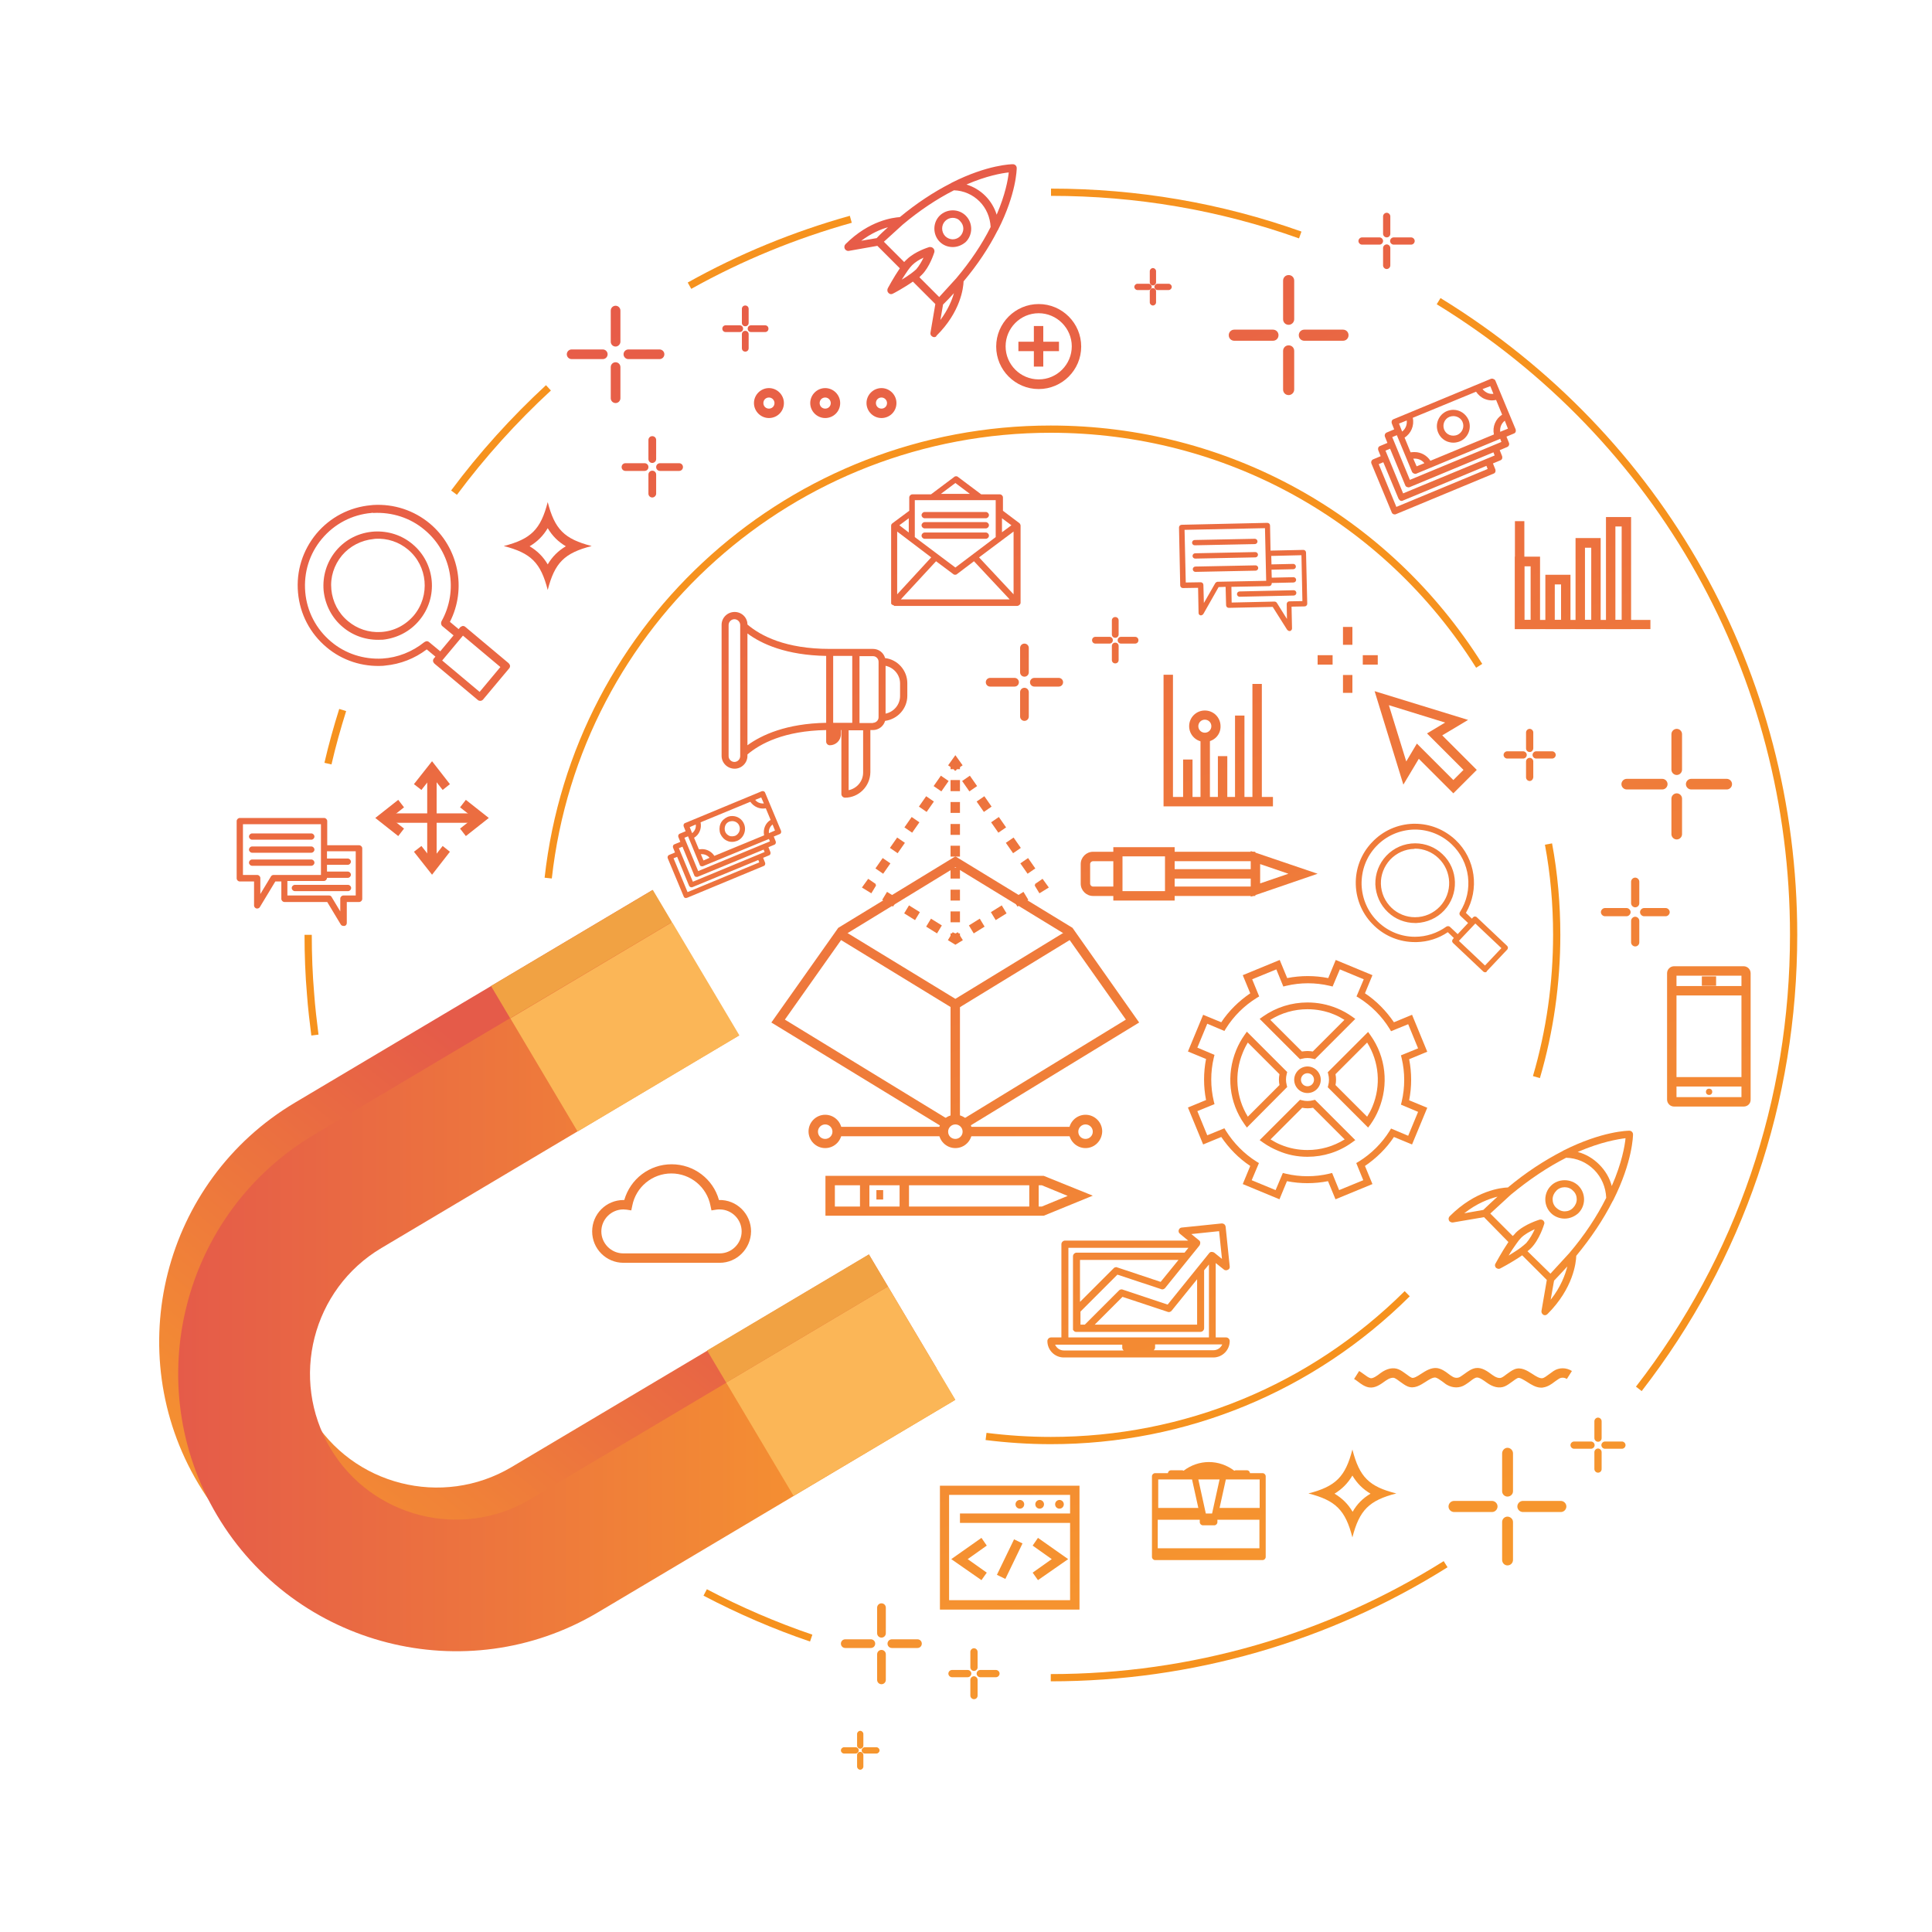 <?xml version="1.0" encoding="UTF-8"?> <!-- Generator: Adobe Illustrator 16.0.0, SVG Export Plug-In . SVG Version: 6.00 Build 0) --> <svg xmlns="http://www.w3.org/2000/svg" xmlns:xlink="http://www.w3.org/1999/xlink" id="Layer_1" x="0px" y="0px" width="800px" height="800px" viewBox="0 0 800 800" style="enable-background:new 0 0 800 800;" xml:space="preserve"> <style type="text/css"> <![CDATA[ .st0{fill:#F1A243;} .st1{fill:url(#SVGID_100_);} .st2{fill:url(#SVGID_101_);} .st3{fill:url(#SVGID_102_);} .st4{fill:url(#SVGID_103_);} .st5{fill:url(#SVGID_104_);} .st6{fill:url(#SVGID_105_);} .st7{fill:url(#SVGID_106_);} .st8{fill:url(#SVGID_107_);} .st9{fill:url(#SVGID_108_);} .st10{fill:url(#SVGID_109_);} .st11{fill:url(#SVGID_110_);} .st12{fill:url(#SVGID_111_);} .st13{fill:url(#SVGID_112_);} .st14{fill:url(#SVGID_113_);} .st15{fill:url(#SVGID_114_);} .st16{fill:url(#SVGID_115_);} .st17{fill:url(#SVGID_116_);} .st18{fill:url(#SVGID_117_);} .st19{fill:url(#SVGID_118_);} .st20{fill:url(#SVGID_119_);} .st21{fill:url(#SVGID_120_);} .st22{fill:url(#SVGID_121_);} .st23{fill:url(#SVGID_122_);} .st24{fill:url(#SVGID_123_);} .st25{fill:url(#SVGID_124_);} .st26{fill:url(#SVGID_125_);} .st27{fill:url(#SVGID_126_);} .st28{fill:url(#SVGID_127_);} .st29{fill:url(#SVGID_128_);} .st30{fill:url(#SVGID_129_);} .st31{fill:url(#SVGID_130_);} .st32{fill:url(#SVGID_131_);} .st33{fill:url(#SVGID_132_);} .st34{fill:url(#SVGID_133_);} .st35{fill:url(#SVGID_134_);} .st36{fill:url(#SVGID_135_);} .st37{fill:url(#SVGID_136_);} .st38{fill:url(#SVGID_137_);} .st39{fill:url(#SVGID_138_);} .st40{fill:url(#SVGID_139_);} .st41{fill:url(#SVGID_140_);} .st42{fill:url(#SVGID_141_);} .st43{fill:url(#SVGID_142_);} .st44{fill:url(#SVGID_143_);} .st45{fill:url(#SVGID_144_);} .st46{fill:url(#SVGID_145_);} .st47{fill:url(#SVGID_146_);} .st48{fill:url(#SVGID_147_);} .st49{fill:url(#SVGID_148_);} .st50{fill:url(#SVGID_149_);} .st51{fill:url(#SVGID_150_);} .st52{fill:url(#SVGID_151_);} .st53{fill:url(#SVGID_152_);} .st54{fill:url(#SVGID_153_);} .st55{fill:url(#SVGID_154_);} .st56{fill:url(#SVGID_155_);} .st57{fill:url(#SVGID_156_);} .st58{fill:url(#SVGID_157_);} .st59{fill:url(#SVGID_158_);} .st60{fill:url(#SVGID_159_);} .st61{fill:url(#SVGID_160_);} .st62{fill:url(#SVGID_161_);} .st63{fill:url(#SVGID_162_);} .st64{fill:url(#SVGID_163_);} .st65{fill:url(#SVGID_164_);} .st66{fill:url(#SVGID_165_);} .st67{fill:url(#SVGID_166_);} .st68{fill:url(#SVGID_167_);} .st69{fill:url(#SVGID_168_);} .st70{fill:url(#SVGID_169_);} .st71{fill:url(#SVGID_170_);} .st72{fill:url(#SVGID_171_);} .st73{fill:url(#SVGID_172_);} .st74{fill:url(#SVGID_1_);} .st75{fill:url(#SVGID_2_);} .st76{fill:url(#SVGID_3_);} .st77{fill:url(#SVGID_4_);} .st78{fill:url(#SVGID_5_);} .st79{fill:url(#SVGID_6_);} .st80{fill:url(#SVGID_7_);} .st81{fill:url(#SVGID_8_);} .st82{fill:url(#SVGID_9_);} .st83{fill:#FBB657;} .st84{fill:none;stroke:#F6921E;stroke-width:3;stroke-miterlimit:10;} .st85{fill:url(#SVGID_10_);} .st86{fill:url(#SVGID_11_);} .st87{fill:url(#SVGID_12_);} .st88{fill:url(#SVGID_13_);} .st89{fill:url(#SVGID_14_);} .st90{fill:url(#SVGID_15_);} .st91{fill:url(#SVGID_16_);} .st92{fill:url(#SVGID_17_);} .st93{fill:url(#SVGID_18_);} .st94{fill:url(#SVGID_19_);} .st95{fill:url(#SVGID_20_);} .st96{fill:url(#SVGID_21_);} .st97{fill:url(#SVGID_22_);} .st98{fill:url(#SVGID_23_);} .st99{fill:url(#SVGID_24_);} .st100{fill:url(#SVGID_25_);} .st101{fill:url(#SVGID_26_);} .st102{fill:url(#SVGID_27_);} .st103{fill:url(#SVGID_28_);} .st104{fill:url(#SVGID_29_);} .st105{fill:url(#SVGID_30_);} .st106{fill:url(#SVGID_31_);} .st107{fill:url(#SVGID_32_);} .st108{fill:url(#SVGID_33_);} .st109{fill:url(#SVGID_34_);} .st110{fill:url(#SVGID_35_);} .st111{fill:url(#SVGID_36_);} .st112{fill:url(#SVGID_37_);} .st113{fill:url(#SVGID_38_);} .st114{fill:url(#SVGID_39_);} .st115{fill:url(#SVGID_40_);} .st116{fill:url(#SVGID_41_);} .st117{fill:url(#SVGID_42_);} .st118{fill:url(#SVGID_43_);} .st119{fill:url(#SVGID_44_);} .st120{fill:url(#SVGID_45_);} .st121{fill:url(#SVGID_46_);} .st122{fill:url(#SVGID_47_);} .st123{fill:url(#SVGID_48_);} .st124{fill:url(#SVGID_49_);} .st125{fill:url(#SVGID_50_);} .st126{fill:url(#SVGID_51_);} .st127{fill:url(#SVGID_52_);} .st128{fill:url(#SVGID_53_);} .st129{fill:url(#SVGID_54_);} .st130{fill:url(#SVGID_55_);} .st131{fill:url(#SVGID_56_);} .st132{fill:url(#SVGID_57_);} .st133{fill:url(#SVGID_58_);} .st134{fill:url(#SVGID_59_);} .st135{fill:url(#SVGID_60_);} .st136{fill:url(#SVGID_61_);} .st137{fill:url(#SVGID_62_);} .st138{fill:url(#SVGID_63_);} .st139{fill:url(#SVGID_64_);} .st140{fill:url(#SVGID_65_);} .st141{fill:url(#SVGID_66_);} .st142{fill:url(#SVGID_67_);} .st143{fill:url(#SVGID_68_);} .st144{fill:url(#SVGID_69_);} .st145{fill:url(#SVGID_70_);} .st146{fill:url(#SVGID_71_);} .st147{fill:url(#SVGID_72_);} .st148{fill:url(#SVGID_73_);} .st149{fill:url(#SVGID_74_);} .st150{fill:url(#SVGID_75_);} .st151{fill:url(#SVGID_76_);} .st152{fill:url(#SVGID_77_);} .st153{fill:url(#SVGID_78_);} .st154{fill:url(#SVGID_79_);} .st155{fill:url(#SVGID_80_);} .st156{fill:url(#SVGID_81_);} .st157{fill:url(#SVGID_82_);} .st158{fill:url(#SVGID_83_);} .st159{fill:url(#SVGID_84_);} .st160{fill:url(#SVGID_85_);} .st161{fill:url(#SVGID_86_);} .st162{fill:url(#SVGID_87_);} .st163{fill:url(#SVGID_88_);} .st164{fill:url(#SVGID_89_);} .st165{fill:url(#SVGID_90_);} .st166{fill:url(#SVGID_91_);} .st167{fill:url(#SVGID_92_);} .st168{fill:url(#SVGID_93_);} .st169{fill:url(#SVGID_94_);} .st170{fill:url(#SVGID_95_);} .st171{fill:url(#SVGID_96_);} .st172{fill:url(#SVGID_97_);} .st173{fill:url(#SVGID_98_);} .st174{fill:url(#SVGID_99_);} ]]> </style> <g> <g> <linearGradient id="SVGID_1_" gradientUnits="userSpaceOnUse" x1="265.748" y1="492.617" x2="108.906" y2="685.055"> <stop offset="0" style="stop-color:#E55B49"></stop> <stop offset="1" style="stop-color:#F89C2C"></stop> </linearGradient> <path class="st74" d="M298,415.5l-148,88c-28.6,17-38.1,54.2-21.1,82.9c17,28.7,54.2,38.1,82.9,21.1l148-88l27.9,46.9l-148,88 c-54.5,32.4-125.2,14.4-157.6-40.1C49.6,559.8,67.6,489,122.1,456.6l148-88L298,415.5z"></path> <linearGradient id="SVGID_2_" gradientUnits="userSpaceOnUse" x1="73.804" y1="532.815" x2="395.584" y2="532.815"> <stop offset="0" style="stop-color:#E55B49"></stop> <stop offset="1" style="stop-color:#F89C2C"></stop> </linearGradient> <path class="st75" d="M305.9,428.8l-148,88c-28.6,17-38.1,54.2-21.1,82.9c17,28.6,54.2,38.1,82.8,21.1l148-88l27.9,46.9l-148,88 C193,700,122.3,682,89.9,627.5C57.5,573,75.5,502.3,130,469.9l148-88L305.9,428.8z"></path> <polygon class="st83" points="300.7,572.5 328.6,619.4 395.6,579.6 367.7,532.7 "></polygon> <polygon class="st0" points="292.8,559.2 300.7,572.5 367.7,532.7 359.8,519.4 "></polygon> <rect x="231.2" y="386.3" transform="matrix(-0.511 -0.86 0.86 -0.511 25.1 864.771)" class="st83" width="54.5" height="77.9"></rect> <rect x="232.9" y="356.2" transform="matrix(-0.511 -0.86 0.86 -0.511 23.919 803.925)" class="st0" width="15.5" height="77.9"></rect> </g> <linearGradient id="SVGID_3_" gradientUnits="userSpaceOnUse" x1="303.216" y1="94.615" x2="536.494" y2="725.194"> <stop offset="0" style="stop-color:#E65A49"></stop> <stop offset="1" style="stop-color:#F89C2B"></stop> </linearGradient> <path class="st76" d="M478.3,646c-0.7,0-1.3-0.6-1.3-1.3v-33.4c0-0.7,0.6-1.3,1.3-1.3h5.3c0.1-0.7,0.6-1.2,1.3-1.2h4.6 c0.2,0,0.4,0.1,0.6,0.2c3-2.3,6.7-3.6,10.5-3.6c3.8,0,7.5,1.3,10.5,3.6c0.2-0.1,0.4-0.2,0.6-0.2h4.6c0.7,0,1.2,0.5,1.3,1.2h5.2 c0.7,0,1.3,0.6,1.3,1.3v33.4c0,0.7-0.6,1.3-1.3,1.3H478.3z M521.5,641.1v-11.8h-17.4v1c0,0.7-0.6,1.3-1.3,1.3h-4.7 c-0.7,0-1.3-0.6-1.3-1.3v-1h-17.4v11.8H521.5z M501.9,626.7l3.1-14.1h-8.8l3.1,14.1H501.9z M496,624.4c0.1,0,0.1,0,0.2,0l-2.6-11.8 h-14v11.8H496z M505,624.4c0.1,0,0.1,0,0.2,0h16.4v-11.8h-14L505,624.4z"></path> <g> <linearGradient id="SVGID_4_" gradientUnits="userSpaceOnUse" x1="532.85" y1="9.665" x2="766.132" y2="640.255"> <stop offset="0" style="stop-color:#E65A49"></stop> <stop offset="1" style="stop-color:#F89C2B"></stop> </linearGradient> <path class="st77" d="M577.3,213l-0.3-0.1c-0.3-0.1-0.6-0.4-0.7-0.7l-8.4-20.2c-0.3-0.7,0-1.5,0.7-1.8l3.1-1.3l-1-2.5 c-0.1-0.3-0.1-0.7,0-1c0.1-0.3,0.4-0.6,0.7-0.7l3.1-1.3l-1-2.5c-0.3-0.7,0-1.5,0.7-1.8l3.1-1.3l-1-2.5c-0.1-0.3-0.1-0.7,0-1 c0.1-0.3,0.4-0.6,0.7-0.7l40.5-16.8l0.4,0c0.2,0,0.3,0,0.4,0.1c0.3,0.1,0.5,0.2,0.6,0.3l0.1,0.1l0.2,0.3l8.4,20.2 c0.1,0.3,0.1,0.7,0,1c-0.1,0.3-0.4,0.6-0.7,0.7l-3.1,1.3l1,2.5c0.3,0.7,0,1.5-0.7,1.8l-3.1,1.3l1,2.5c0.1,0.3,0.1,0.7,0,1 c-0.1,0.3-0.4,0.6-0.7,0.7l-3.1,1.3l1,2.5c0.1,0.3,0.1,0.7,0,1c-0.1,0.3-0.4,0.6-0.7,0.7L577.8,213l-0.4,0H577.3z M578.2,209.9 l37.8-15.7l-0.5-1.3l-34.9,14.5l-0.3,0c-0.2,0-0.3,0-0.5-0.1l-0.1-0.1l-0.1-0.1c-0.2-0.2-0.4-0.4-0.5-0.6l-6.3-15.1l-1.9,0.8 L578.2,209.9z M581,204.3l37.9-15.7l-0.5-1.3l-34.9,14.5l-0.3,0c-0.2,0-0.5-0.1-0.7-0.2l-0.1,0l-0.1-0.1c-0.2-0.1-0.3-0.3-0.4-0.5 l-6.3-15.2l-1.9,0.8L581,204.3z M583.8,198.7l37.9-15.7l-0.5-1.3l-34.9,14.5l-0.3,0c-0.2,0-0.5-0.1-0.7-0.2l-0.1-0.1l-0.2-0.1 c-0.1-0.1-0.2-0.3-0.3-0.4l-6.3-15.2l-1.9,0.8L583.8,198.7z M586.6,193.1l3.2-1.3c-0.9-1.2-2.4-1.9-4-1.9c-0.2,0-0.4,0-0.6,0 L586.6,193.1z M585.8,187.2c2.6,0,5.1,1.4,6.5,3.6l26.3-10.9c-0.7-3.2,0.7-6.5,3.4-8.2l-2.5-6.1c-0.6,0.1-1.1,0.2-1.7,0.2 c-1,0-2-0.2-3-0.6c-1.5-0.6-2.7-1.7-3.6-3L585,173c0.7,3.2-0.7,6.5-3.4,8.2l2.5,6.1C584.7,187.2,585.3,187.2,585.8,187.2z M623.1,174.2c-1.4,1.1-2.1,2.8-1.9,4.6l3.2-1.3L623.1,174.2z M580.6,178.7c1.4-1.1,2.1-2.8,1.9-4.6l-3.2,1.3L580.6,178.7z M613.9,161.1c0.5,0.7,1.2,1.2,2,1.6c0.6,0.3,1.3,0.4,1.9,0.4c0.2,0,0.4,0,0.6,0l-1.3-3.2L613.9,161.1z"></path> <linearGradient id="SVGID_5_" gradientUnits="userSpaceOnUse" x1="539.252" y1="7.283" x2="772.552" y2="637.92"> <stop offset="0" style="stop-color:#E65A49"></stop> <stop offset="1" style="stop-color:#F89C2B"></stop> </linearGradient> <path class="st78" d="M601.8,183.3c-0.9,0-1.8-0.2-2.6-0.5c-1.7-0.7-3-2-3.7-3.7c-0.7-1.7-0.7-3.5,0-5.2c0.7-1.7,2-3,3.7-3.7 c0.8-0.3,1.7-0.5,2.6-0.5c2.8,0,5.2,1.7,6.3,4.2c1.4,3.5-0.2,7.5-3.7,8.9C603.6,183.1,602.7,183.3,601.8,183.3z M601.8,172.3 c-0.5,0-1.1,0.1-1.6,0.3c-1,0.4-1.8,1.2-2.2,2.2c-0.4,1-0.4,2.1,0,3.1c0.4,1,1.2,1.8,2.2,2.2c0.5,0.2,1,0.3,1.6,0.3 c0.5,0,1.1-0.1,1.6-0.3c2.1-0.9,3.1-3.3,2.2-5.4C605,173.3,603.5,172.3,601.8,172.3z"></path> </g> <g> <linearGradient id="SVGID_6_" gradientUnits="userSpaceOnUse" x1="217.319" y1="126.4" x2="450.596" y2="756.975"> <stop offset="0" style="stop-color:#E65A49"></stop> <stop offset="1" style="stop-color:#F89C2B"></stop> </linearGradient> <path class="st79" d="M284,371.9l-0.3-0.1c-0.3-0.1-0.5-0.3-0.6-0.6l-6.6-15.8c-0.2-0.5,0-1.2,0.6-1.4l2.4-1l-0.8-2 c-0.1-0.3-0.1-0.5,0-0.8c0.1-0.3,0.3-0.5,0.6-0.6l2.4-1l-0.8-2c-0.2-0.5,0-1.2,0.6-1.4l2.4-1l-0.8-2c-0.1-0.3-0.1-0.6,0-0.8 c0.1-0.3,0.3-0.5,0.6-0.6l31.8-13.2l0.3,0c0.1,0,0.2,0,0.3,0c0.3,0.1,0.4,0.2,0.5,0.3l0.1,0.1l0.1,0.2l6.6,15.8 c0.1,0.3,0.1,0.6,0,0.8c-0.1,0.3-0.3,0.5-0.6,0.6l-2.4,1l0.8,2c0.2,0.5,0,1.2-0.6,1.4l-2.4,1l0.8,2c0.1,0.3,0.1,0.5,0,0.8 c-0.1,0.3-0.3,0.5-0.6,0.6l-2.4,1l0.8,2c0.1,0.3,0.1,0.5,0,0.8c-0.1,0.3-0.3,0.5-0.6,0.6l-31.8,13.2l-0.3,0H284z M284.7,369.4 l29.7-12.3l-0.4-1l-27.4,11.3l-0.3,0c-0.1,0-0.3,0-0.4-0.1l-0.1,0l-0.1-0.1c-0.2-0.1-0.3-0.3-0.4-0.5l-4.9-11.9l-1.5,0.6 L284.7,369.4z M286.9,365.1l29.7-12.3l-0.4-1l-27.4,11.3l-0.3,0c-0.2,0-0.4,0-0.5-0.1l-0.1,0l-0.1-0.1c-0.1-0.1-0.3-0.2-0.3-0.4 l-4.9-11.9l-1.5,0.6L286.9,365.1z M289.1,360.7l29.7-12.3l-0.4-1L291,358.7l-0.3,0c-0.2,0-0.4,0-0.5-0.1l-0.1,0l-0.1-0.1 c-0.1-0.1-0.2-0.2-0.2-0.3l-4.9-11.9l-1.5,0.6L289.1,360.7z M291.3,356.3l2.5-1.1c-0.7-0.9-1.9-1.5-3.1-1.5c-0.2,0-0.3,0-0.5,0 L291.3,356.3z M290.7,351.6c2.1,0,4,1.1,5.1,2.8l20.6-8.5c-0.5-2.5,0.5-5.1,2.7-6.4l-2-4.8c-0.4,0.1-0.9,0.1-1.3,0.1 c-0.8,0-1.6-0.2-2.3-0.5c-1.2-0.5-2.1-1.3-2.8-2.3l-20.6,8.5c0.5,2.5-0.5,5.1-2.7,6.4l2,4.8C289.8,351.7,290.2,351.6,290.7,351.6z M319.9,341.4c-1.1,0.9-1.7,2.2-1.5,3.6l2.5-1.1L319.9,341.4z M286.6,345c1.1-0.9,1.7-2.2,1.5-3.6l-2.5,1.1L286.6,345z M312.7,331.2c0.4,0.5,1,1,1.6,1.2c0.5,0.2,1,0.3,1.5,0.3c0.2,0,0.3,0,0.5,0l-1.1-2.5L312.7,331.2z"></path> <linearGradient id="SVGID_7_" gradientUnits="userSpaceOnUse" x1="222.332" y1="124.504" x2="455.644" y2="755.177"> <stop offset="0" style="stop-color:#E65A49"></stop> <stop offset="1" style="stop-color:#F89C2B"></stop> </linearGradient> <path class="st80" d="M303.2,348.6c-0.7,0-1.4-0.1-2-0.4c-1.3-0.5-2.3-1.6-2.9-2.9c-0.5-1.3-0.5-2.8,0-4.1 c0.5-1.3,1.6-2.3,2.9-2.9c0.7-0.3,1.3-0.4,2-0.4c2.2,0,4.1,1.3,4.9,3.3c1.1,2.7-0.2,5.9-2.9,7 C304.6,348.4,303.9,348.6,303.2,348.6z M303.2,340c-0.4,0-0.8,0.1-1.2,0.2c-0.8,0.3-1.4,0.9-1.7,1.7c-0.3,0.8-0.3,1.7,0,2.5 c0.3,0.8,1,1.4,1.7,1.7c0.4,0.2,0.8,0.2,1.2,0.2c0.4,0,0.8-0.1,1.2-0.2c1.6-0.7,2.4-2.6,1.7-4.2C305.7,340.8,304.5,340,303.2,340z "></path> </g> <g> <linearGradient id="SVGID_8_" gradientUnits="userSpaceOnUse" x1="475.593" y1="30.787" x2="708.899" y2="661.441"> <stop offset="0" style="stop-color:#E65A49"></stop> <stop offset="1" style="stop-color:#F89C2B"></stop> </linearGradient> <path class="st81" d="M647.9,504.6c-2.1,0-4.2-0.8-5.7-2.3c-3.1-3.1-3.1-8.2,0-11.3c1.5-1.5,3.5-2.3,5.7-2.3 c2.1,0,4.2,0.8,5.7,2.3c3.1,3.1,3.1,8.2,0,11.3C652.1,503.7,650,504.6,647.9,504.6z M647.9,491.6c-1.3,0-2.6,0.5-3.5,1.5 c-0.9,0.9-1.5,2.2-1.5,3.5c0,1.3,0.5,2.6,1.5,3.5c0.9,0.9,2.2,1.5,3.5,1.5c1.3,0,2.6-0.5,3.5-1.5c0.9-0.9,1.5-2.2,1.5-3.5 c0-1.3-0.5-2.6-1.5-3.5C650.5,492.1,649.2,491.6,647.9,491.6z"></path> <linearGradient id="SVGID_9_" gradientUnits="userSpaceOnUse" x1="469.985" y1="32.924" x2="703.264" y2="663.504"> <stop offset="0" style="stop-color:#E65A49"></stop> <stop offset="1" style="stop-color:#F89C2B"></stop> </linearGradient> <path class="st82" d="M639.7,544.6c-0.2,0-0.5-0.1-0.7-0.2l-0.1-0.1l-0.2-0.2c-0.3-0.3-0.5-0.8-0.4-1.3l2.2-12.8l-10.2-10.2 c-4,2.8-9,5.4-9,5.4c-0.2,0.1-0.4,0.2-0.7,0.2c-0.4,0-0.8-0.2-1.1-0.4c-0.5-0.5-0.6-1.2-0.3-1.7c0,0,2.7-5,5.4-9L614.5,504 l-12.9,2.2l-0.2,0c-0.4,0-0.8-0.2-1.1-0.4l-0.1-0.1l-0.2-0.3c-0.3-0.6-0.2-1.3,0.3-1.8c10.7-10.7,21.3-11.8,24.1-11.9 c7.4-6.2,15.1-11.2,22.7-15.1c0.1-0.1,0.2-0.2,0.3-0.2c16.1-8.1,26.8-8.2,27.3-8.2c0.8,0,1.5,0.7,1.5,1.5c0,0.4-0.1,11.2-8.2,27.3 c-0.1,0.1-0.1,0.2-0.2,0.3c-3.9,7.7-9,15.3-15.1,22.7c-0.1,2.8-1.2,13.4-11.9,24.1C640.5,544.4,640.1,544.6,639.7,544.6z M642.1,538.2c4.2-5.3,6-10.3,6.9-13.8c-1.8,2-3.6,3.9-5.5,5.9L642.1,538.2z M642,527.4l7.8-8.5c6.3-7.4,11.4-15.1,15.3-22.9 c-0.2-4.4-1.9-8.5-5-11.6c-3.1-3.1-7.2-4.9-11.6-5c-7.7,3.9-15.4,9.1-22.9,15.3l-8.5,7.8l9.3,9.3c0.1-0.1,0.4-0.4,0.4-0.4 c0.3-0.3,0.6-0.6,0.8-0.9c3.6-3.6,9.7-5.4,10-5.5l0.1,0l0.3,0c0.5,0,0.9,0.2,1.2,0.6c0.3,0.4,0.4,0.9,0.2,1.3 c-0.1,0.3-1.9,6.4-5.5,10c-0.3,0.3-0.6,0.5-0.9,0.8c0,0-0.4,0.3-0.5,0.4L642,527.4z M635.5,509c-1.8,0.8-4.1,2-5.7,3.6 c-0.6,0.6-1.2,1.4-1.9,2.4c-1.1,1.5-2.3,3.3-3.2,4.9c1.6-1,3.4-2.1,4.9-3.2c1-0.8,1.8-1.4,2.4-2 C633.4,513.1,634.7,510.8,635.5,509z M620.1,495.5c-3.5,0.9-8.5,2.7-13.8,6.9l7.9-1.4C616.2,499.1,618.1,497.3,620.1,495.5z M653.3,477c3.4,0.9,6.4,2.7,8.9,5.2c2.5,2.5,4.3,5.5,5.2,8.9c4.2-9.6,5.4-16.7,5.7-19.8C670,471.7,663,472.8,653.3,477z"></path> </g> <g> <linearGradient id="SVGID_10_" gradientUnits="userSpaceOnUse" x1="383.466" y1="64.933" x2="616.748" y2="695.521"> <stop offset="0" style="stop-color:#E65A49"></stop> <stop offset="1" style="stop-color:#F89C2B"></stop> </linearGradient> <path class="st85" d="M394.5,102.3c-2.1,0-4-0.8-5.4-2.2c-1.4-1.4-2.2-3.4-2.2-5.4c0-2.1,0.8-4,2.2-5.4c1.4-1.4,3.4-2.2,5.4-2.2 c2.1,0,4,0.8,5.4,2.2c3,3,3,7.9,0,10.9C398.4,101.5,396.5,102.3,394.5,102.3z M394.5,90.2c-1.2,0-2.3,0.5-3.1,1.3 c-1.7,1.7-1.7,4.5,0,6.3c0.8,0.8,2,1.3,3.1,1.3c1.2,0,2.3-0.5,3.1-1.3c0.8-0.8,1.3-2,1.3-3.1c0-1.2-0.5-2.3-1.3-3.1 C396.8,90.6,395.6,90.2,394.5,90.2z"></path> <linearGradient id="SVGID_11_" gradientUnits="userSpaceOnUse" x1="378.228" y1="66.872" x2="611.501" y2="697.438"> <stop offset="0" style="stop-color:#E65A49"></stop> <stop offset="1" style="stop-color:#F89C2B"></stop> </linearGradient> <path class="st86" d="M386.8,139.6c-0.3,0-0.5-0.1-0.7-0.2l-0.1-0.1l-0.3-0.2c-0.4-0.4-0.5-0.9-0.4-1.4l2-11.8l-9.3-9.3 c-3.7,2.6-8.2,5-8.3,5c-0.2,0.1-0.5,0.2-0.7,0.2c-0.4,0-0.8-0.2-1.1-0.5c-0.5-0.5-0.6-1.2-0.3-1.9c0,0,2.4-4.5,5-8.3l-9.3-9.3 l-11.9,2.1l-0.2,0c-0.4,0-0.8-0.2-1.1-0.5l-0.1-0.1l-0.2-0.3c-0.3-0.6-0.2-1.4,0.3-1.9c9.9-9.9,19.8-11,22.5-11.2 c6.9-5.7,14-10.4,21.1-14l0.3-0.2C409,68.1,419,68,419.4,68c0.9,0,1.6,0.7,1.6,1.6c0,0.4-0.1,10.5-7.7,25.5l-0.1,0.2l-0.1,0.1 c-3.6,7.1-8.3,14.2-14.1,21.1c-0.1,2.7-1.2,12.6-11.2,22.5C387.7,139.4,387.3,139.6,386.8,139.6z M389.4,132.5 c3.1-4.2,4.8-8.2,5.6-11.1c-1.4,1.6-3,3.2-4.5,4.7L389.4,132.5z M388.9,123l7.1-7.8c5.8-6.9,10.6-14,14.2-21.2 c-0.2-4-1.8-7.8-4.6-10.6c-2.8-2.8-6.6-4.5-10.6-4.6c-7.1,3.6-14.3,8.4-21.2,14.2l-7.8,7.1l8.4,8.4l0.2-0.2 c0.3-0.3,0.5-0.6,0.8-0.8c3.4-3.4,9.1-5.1,9.4-5.2l0.2,0l0.3,0c0.5,0,1,0.3,1.3,0.7c0.3,0.4,0.4,0.9,0.3,1.4 c-0.2,0.6-1.9,6.1-5.2,9.4c-0.3,0.2-0.5,0.5-0.8,0.8c0,0-0.2,0.2-0.2,0.2L388.9,123z M382.4,106.7c-1.6,0.7-3.4,1.8-4.7,3.1 c-0.5,0.5-1.1,1.2-1.8,2.2c-0.8,1.2-1.7,2.5-2.5,3.8c1.3-0.8,2.6-1.6,3.8-2.5c0.9-0.7,1.7-1.3,2.2-1.8 C380.6,110.1,381.7,108.2,382.4,106.7z M367.7,94.1c-3,0.8-6.9,2.5-11.1,5.6l6.4-1.1C364.5,97,366.1,95.5,367.7,94.1z M400.2,76.4 c2.9,0.9,5.6,2.5,7.8,4.7s3.8,4.9,4.7,7.8c3.6-8.4,4.7-14.6,5-17.5C414.8,71.7,408.5,72.8,400.2,76.4z"></path> </g> <linearGradient id="SVGID_12_" gradientUnits="userSpaceOnUse" x1="308.08" y1="92.814" x2="541.361" y2="723.4"> <stop offset="0" style="stop-color:#E65A49"></stop> <stop offset="1" style="stop-color:#F89C2B"></stop> </linearGradient> <path class="st87" d="M440.5,562.1c-3.7,0-6.8-3-6.8-6.8c0-0.8,0.7-1.5,1.5-1.5h4.3v-38.6c0-0.8,0.7-1.5,1.5-1.5H492l-3.4-2.8 c-0.5-0.4-0.7-1-0.5-1.6c0.2-0.6,0.7-1,1.3-1c0,0,16.5-1.7,16.5-1.7c0.9,0,1.5,0.6,1.6,1.3l1.7,16.5c0.1,0.6-0.2,1.2-0.8,1.4 c-0.2,0.1-0.5,0.2-0.7,0.2c-0.3,0-0.7-0.1-0.9-0.3l-3.4-2.7v30.8h4.3c0.8,0,1.5,0.7,1.5,1.5c0,3.7-3,6.8-6.8,6.8H440.5z M502.5,559.1c1.6,0,3-1,3.6-2.4h-27.8v1.2c0,0.5-0.2,0.9-0.6,1.2H502.5z M436.9,556.8c0.6,1.4,2,2.4,3.6,2.4h24.8 c-0.4-0.3-0.6-0.7-0.6-1.2v-1.2H436.9z M500.6,553.8v-30.2l-2,2.4V550c0,0.8-0.7,1.5-1.5,1.5h-51.5l-0.2,0c0,0,0,0,0,0 c0,0-0.1,0-0.3-0.1c-0.2-0.1-0.3-0.1-0.4-0.3l-0.1-0.1l-0.1-0.1c-0.1-0.1-0.2-0.2-0.2-0.3l0-0.1l0-0.2c0,0,0,0,0,0c0,0,0-0.1,0-0.2 v-29.9c0-0.8,0.7-1.5,1.5-1.5h44.7l1.6-2h-49.7v37.1H500.6z M495.7,548.5v-18.8l-10.6,13.1c-0.3,0.3-0.7,0.5-1.1,0.5h-0.2l-0.3-0.1 l-18.7-6.2l-11.5,11.5H495.7z M449.2,548.5l14.2-14.2c0.3-0.3,0.7-0.4,1-0.4h0.2l0.3,0.1l18.6,6.2l17.2-21.3 c0.1-0.2,0.3-0.3,0.5-0.4c0,0,0.1,0,0.2-0.1l0,0c0,0,0.3,0,0.3,0l0.1,0c0,0,0,0,0,0c0.4,0,0.7,0.1,1,0.3l3.2,2.6l-1.2-11.5 l-11.5,1.2l3.2,2.6c0.3,0.2,0.5,0.6,0.5,1c0,0.4-0.1,0.8-0.3,1.1l-14.3,17.7c-0.3,0.3-0.7,0.5-1.1,0.5h-0.2l-0.3-0.1l-18.1-6 l-15.3,15.3l0,5.4H449.2z M447.3,539l13.9-13.9c0.3-0.3,0.7-0.4,1-0.4h0.1l0.3,0.1l18,6l7.4-9.1h-40.8V539z"></path> <linearGradient id="SVGID_13_" gradientUnits="userSpaceOnUse" x1="267.088" y1="107.987" x2="500.363" y2="738.558"> <stop offset="0" style="stop-color:#E65A49"></stop> <stop offset="1" style="stop-color:#F89C2B"></stop> </linearGradient> <path class="st88" d="M349.9,330.3c-0.8,0-1.5-0.7-1.5-1.5v-26.5h-0.2v1.7c0,2.6-2.1,4.6-4.6,4.6c-0.8,0-1.5-0.7-1.5-1.5v-4.8 c-17.4,0.3-27.3,5.6-32.6,10.1v0.6c0,2.9-2.4,5.3-5.3,5.3c-3,0-5.4-2.4-5.4-5.3v-54.3c0-2.9,2.4-5.3,5.4-5.3c2.9,0,5.3,2.3,5.3,5.2 c5.5,4.7,15.8,10.1,34.1,10.1h17.9c2.4,0,4.4,1.6,5,3.8c5.2,0.6,9.2,5.1,9.2,10.4v5.2c0,5.3-4,9.7-9.2,10.4c-0.6,2.2-2.7,3.8-5,3.8 h-1.1v17.5C360.3,325.6,355.6,330.3,349.9,330.3z M351.4,327.2c3.4-0.7,6-3.7,6-7.3v-17.5h-6V327.2z M304.1,256.4 c-1.3,0-2.4,1.1-2.4,2.4v54.3c0,1.3,1.1,2.4,2.4,2.4c1.3,0,2.4-1.1,2.4-2.4v-54.3C306.5,257.5,305.4,256.4,304.1,256.4z M309.5,308.6c5.9-4.3,16.1-9,32.6-9.3l0-27.7c-16.5-0.3-26.7-4.9-32.6-9.3V308.6z M361.5,299.3c1.2,0,2.3-1,2.3-2.3V274 c0-1.2-1-2.3-2.3-2.3h-5.6v27.7H361.5z M352.9,299.3v-27.7H345l0,27.7H352.9z M366.7,295.5c3.4-0.7,6-3.7,6-7.3v-5.2 c0-3.6-2.6-6.6-6-7.3V295.5z"></path> <g> <linearGradient id="SVGID_14_" gradientUnits="userSpaceOnUse" x1="128.945" y1="159.091" x2="362.224" y2="789.672"> <stop offset="0" style="stop-color:#E65A49"></stop> <stop offset="1" style="stop-color:#F89C2B"></stop> </linearGradient> <path class="st89" d="M198.9,290.2c-0.4,0-0.8-0.1-1.1-0.4l-17.9-15c-0.3-0.3-0.5-0.6-0.6-1.1c0-0.4,0.1-0.8,0.4-1.1l0.6-0.7 l-3.6-3c-5,3.8-10.9,6.1-17.2,6.7c-0.3,0-0.6,0.1-0.9,0.1c-8.5,0.5-16.9-2.2-23.4-7.7c-6.8-5.7-11-13.7-11.8-22.6 c-0.8-8.9,1.9-17.5,7.6-24.4c5.7-6.8,13.7-11,22.6-11.8c0.3,0,0.6-0.1,1-0.1c8.5-0.5,16.8,2.2,23.4,7.7c11.9,10,15.3,27,8.3,40.7 l3.6,3l0.6-0.7c0.3-0.3,0.7-0.5,1.1-0.6c0.4,0,0.8,0.1,1.1,0.4l17.9,15c0.3,0.3,0.5,0.6,0.6,1.1c0,0.4-0.1,0.8-0.4,1.1L200,289.7 C199.7,290,199.3,290.2,198.9,290.2L198.9,290.2z M198.6,286.5l8.6-10.3l-15.5-13l-8.6,10.3L198.6,286.5z M153.8,212.4 c-8,0.7-15.3,4.5-20.5,10.7c-5.2,6.2-7.6,14-6.9,22.1c0.7,8,4.5,15.3,10.7,20.5c5.9,5,13.5,7.4,21.2,7c6.4-0.4,12.4-2.8,17.4-6.8 c0.3-0.2,0.6-0.3,0.9-0.4c0.4,0,0.8,0.1,1.1,0.4l4.6,3.8l5.5-6.6l-4.6-3.8c-0.6-0.5-0.7-1.3-0.4-2c7.1-12.7,4.2-28.6-7-37.9 c-5.9-5-13.5-7.4-21.2-7C154.3,212.3,154,212.3,153.8,212.4z"></path> <linearGradient id="SVGID_15_" gradientUnits="userSpaceOnUse" x1="125.993" y1="160.183" x2="359.27" y2="790.756"> <stop offset="0" style="stop-color:#E65A49"></stop> <stop offset="1" style="stop-color:#F89C2B"></stop> </linearGradient> <path class="st90" d="M157.8,264.9c-5.8,0.3-11.4-1.5-15.8-5.2c-4.6-3.8-7.4-9.3-8-15.2c-0.5-6,1.3-11.8,5.1-16.4 c4-4.8,9.6-7.6,15.9-8c5.8-0.3,11.4,1.5,15.8,5.2c9.5,7.9,10.8,22.1,2.8,31.6c-3.8,4.6-9.3,7.4-15.2,8L157.8,264.9z M154.7,223.2 c-5.1,0.5-9.8,2.9-13.1,6.8c-3.3,4-4.9,9-4.4,14.1c0.5,5.1,2.9,9.8,6.9,13.1c3.8,3.2,8.6,4.8,13.6,4.5c5.4-0.3,10.2-2.8,13.7-6.9 c6.8-8.2,5.7-20.4-2.4-27.2c-3.8-3.2-8.6-4.8-13.6-4.5L154.7,223.2z"></path> </g> <g> <linearGradient id="SVGID_16_" gradientUnits="userSpaceOnUse" x1="464.867" y1="34.818" x2="698.145" y2="665.395"> <stop offset="0" style="stop-color:#E65A49"></stop> <stop offset="1" style="stop-color:#F89C2B"></stop> </linearGradient> <path class="st91" d="M615,402.6c-0.3,0-0.6-0.1-0.8-0.3l-12.5-11.8c-0.2-0.2-0.4-0.5-0.4-0.8c0-0.3,0.1-0.6,0.3-0.8l0.4-0.5 l-2.5-2.4c-3.8,2.6-8.3,4-12.9,4.1c-0.2,0-0.5,0-0.7,0c-6.3,0-12.3-2.4-16.8-6.7c-4.8-4.5-7.5-10.6-7.7-17.1 c-0.2-6.5,2.2-12.8,6.7-17.5c4.5-4.8,10.6-7.5,17.1-7.7c0.2,0,0.5,0,0.7,0c6.3,0,12.2,2.4,16.8,6.7c8.3,7.8,10,20.4,4.3,30.2 l2.5,2.4l0.4-0.5c0.2-0.2,0.5-0.4,0.8-0.4c0.3,0,0.6,0.1,0.8,0.3l12.5,11.8c0.2,0.2,0.4,0.5,0.4,0.8c0,0.3-0.1,0.6-0.3,0.8 l-8.4,8.9C615.6,402.5,615.3,402.6,615,402.6L615,402.6z M614.9,399.8l6.8-7.2l-10.8-10.2l-6.8,7.2L614.9,399.8z M585.4,343.5 c-5.9,0.2-11.4,2.6-15.5,6.9c-4.1,4.3-6.2,9.9-6.1,15.9c0.2,5.9,2.6,11.4,6.9,15.5c4.1,3.9,9.5,6.1,15.2,6.1c4.7,0,9.2-1.5,13-4.2 c0.2-0.1,0.4-0.2,0.7-0.2c0.3,0,0.6,0.1,0.8,0.3l3.2,3l4.3-4.6l-3.2-3c-0.4-0.4-0.5-1-0.2-1.5c5.8-9,4.3-20.8-3.4-28.1 c-4.1-3.9-9.5-6.1-15.2-6.1C585.8,343.5,585.6,343.5,585.4,343.5z"></path> <linearGradient id="SVGID_17_" gradientUnits="userSpaceOnUse" x1="463.768" y1="35.238" x2="697.037" y2="665.792"> <stop offset="0" style="stop-color:#E65A49"></stop> <stop offset="1" style="stop-color:#F89C2B"></stop> </linearGradient> <path class="st92" d="M586,382.2c-4.2,0-8.3-1.6-11.3-4.5c-3.2-3-5-7.1-5.2-11.5c-0.1-4.4,1.5-8.6,4.5-11.8 c3.1-3.3,7.4-5.2,12-5.2c4.2,0,8.3,1.6,11.3,4.5c6.6,6.2,6.9,16.7,0.7,23.3c-3,3.2-7.1,5-11.5,5.2L586,382.2z M585.6,351.5 c-3.8,0.1-7.3,1.7-9.9,4.4c-2.6,2.8-4,6.4-3.9,10.1c0.1,3.8,1.7,7.3,4.4,9.9c2.6,2.5,6.1,3.9,9.7,3.9c4,0,7.6-1.6,10.3-4.4 c5.4-5.7,5.1-14.7-0.6-20.1c-2.6-2.5-6.1-3.9-9.7-3.9L585.6,351.5z"></path> </g> <g> <linearGradient id="SVGID_18_" gradientUnits="userSpaceOnUse" x1="339.241" y1="81.294" x2="572.516" y2="711.864"> <stop offset="0" style="stop-color:#E65A49"></stop> <stop offset="1" style="stop-color:#F89C2B"></stop> </linearGradient> <path class="st93" d="M370.2,250.7c-0.2,0-0.4-0.1-0.6-0.2c-0.2-0.1-0.3-0.2-0.4-0.3l-0.2-0.2l0-0.2l0-0.3v-31.9 c0-0.2,0.1-0.4,0.2-0.6l0.1-0.1l0.1-0.1l0.1-0.1l7-5.2v-5.5c0-0.7,0.6-1.3,1.3-1.3h7.7l9.6-7.2c0.2-0.2,0.5-0.3,0.8-0.3 s0.6,0.1,0.8,0.3l9.6,7.2h7.7c0.7,0,1.3,0.6,1.3,1.3v5.5l6.9,5.2l0.2,0.3c0.1,0.2,0.2,0.4,0.2,0.6v32.1l-0.1,0.3l-0.1,0.2 l-0.1,0.1c-0.1,0.1-0.2,0.2-0.3,0.3c-0.3,0.2-0.6,0.3-0.8,0.3H370.2z M418,248.1l-14.7-15.7l-7,5.3c-0.2,0.2-0.5,0.3-0.8,0.3 c-0.3,0-0.6-0.1-0.8-0.3l-7.1-5.3l-14.6,15.8H418z M419.7,246.1v-26l-14.3,10.7L419.7,246.1z M371.5,246.1l14.1-15.3l-14.1-10.7 V246.1z M395.6,235l16.7-12.6v-15.3h-33.5v15.3L395.6,235z M376.3,220.5v-5.9l-3.9,2.9L376.3,220.5z M414.9,220.4l3.9-2.9 l-3.9-2.9V220.4z M401.6,204.5l-6-4.5l-6,4.5H401.6z"></path> <linearGradient id="SVGID_19_" gradientUnits="userSpaceOnUse" x1="345.859" y1="78.855" x2="579.122" y2="709.391"> <stop offset="0" style="stop-color:#E65A49"></stop> <stop offset="1" style="stop-color:#F89C2B"></stop> </linearGradient> <path class="st94" d="M382.9,214.6c-0.7,0-1.3-0.6-1.3-1.3c0-0.7,0.6-1.3,1.3-1.3h25.3c0.7,0,1.3,0.6,1.3,1.3 c0,0.7-0.6,1.3-1.3,1.3H382.9z"></path> <linearGradient id="SVGID_20_" gradientUnits="userSpaceOnUse" x1="344.474" y1="79.356" x2="577.753" y2="709.937"> <stop offset="0" style="stop-color:#E65A49"></stop> <stop offset="1" style="stop-color:#F89C2B"></stop> </linearGradient> <path class="st95" d="M382.9,218.8c-0.7,0-1.3-0.6-1.3-1.3c0-0.7,0.6-1.3,1.3-1.3h25.3c0.7,0,1.3,0.6,1.3,1.3 c0,0.7-0.6,1.3-1.3,1.3H382.9z"></path> <linearGradient id="SVGID_21_" gradientUnits="userSpaceOnUse" x1="343.097" y1="79.879" x2="576.357" y2="710.41"> <stop offset="0" style="stop-color:#E65A49"></stop> <stop offset="1" style="stop-color:#F89C2B"></stop> </linearGradient> <path class="st96" d="M382.9,223.1c-0.7,0-1.3-0.6-1.3-1.3c0-0.7,0.6-1.3,1.3-1.3h25.3c0.7,0,1.3,0.6,1.3,1.3 c0,0.7-0.6,1.3-1.3,1.3H382.9z"></path> </g> <g> <linearGradient id="SVGID_22_" gradientUnits="userSpaceOnUse" x1="443.543" y1="42.712" x2="676.817" y2="673.28"> <stop offset="0" style="stop-color:#E65A49"></stop> <stop offset="1" style="stop-color:#F89C2B"></stop> </linearGradient> <path class="st97" d="M534,261.3c-0.4,0-0.7-0.2-1-0.5l-6-9.5l-18.2,0.4c-0.6,0-1.1-0.5-1.1-1.1l-0.2-7.6l-2.9,0.1l-6.3,11.1 c-0.2,0.3-0.5,0.5-0.9,0.6l-0.1,0l-0.2,0c-0.5-0.1-0.8-0.5-0.8-1l-0.2-10.4l-6.3,0.1c-0.6,0-1.1-0.5-1.1-1.1l-0.5-24 c0-0.6,0.5-1.1,1.1-1.1l35.5-0.8c0.6,0,1.1,0.5,1.1,1.1l0.2,10.4l13.6-0.3c0.6,0,1.1,0.5,1.1,1.1l0.5,21.2c0,0.6-0.5,1.1-1.1,1.1 l-5.4,0.1l0.2,9c0,0.5-0.3,0.9-0.8,1.1l-0.1,0L534,261.3z M527.7,249.1c0.4,0,0.8,0.2,1,0.5l4.2,6.7l-0.1-6.2 c0-0.6,0.5-1.1,1.1-1.1l5.4-0.1l-0.4-19l-12.5,0.3l0.1,3.5l9-0.2c0.6,0,1.1,0.5,1.1,1.1c0,0.6-0.5,1.1-1.1,1.1l-9,0.2l0.1,3.3 l9-0.2c0.6,0,1.1,0.5,1.1,1.1c0,0.6-0.5,1.1-1.1,1.1l-9,0.2l0,0.2c0,0.6-0.5,1.1-1.1,1.1l-15.6,0.3l0.1,6.5L527.7,249.1z M497.2,241.1c0.6,0,1.1,0.5,1.1,1.1l0.2,7.5l4.7-8.2c0.2-0.3,0.5-0.5,0.9-0.6l20.2-0.4l-0.5-21.8l-33.3,0.7l0.5,21.8L497.2,241.1 z"></path> <linearGradient id="SVGID_23_" gradientUnits="userSpaceOnUse" x1="440.371" y1="43.877" x2="673.654" y2="674.468"> <stop offset="0" style="stop-color:#E65A49"></stop> <stop offset="1" style="stop-color:#F89C2B"></stop> </linearGradient> <path class="st98" d="M494.7,225.8c-0.6,0-1.1-0.5-1.1-1.1c0-0.6,0.5-1.1,1.1-1.1l24.9-0.5c0.6,0,1.1,0.5,1.1,1.1 c0,0.6-0.5,1.1-1.1,1.1L494.7,225.8z"></path> <linearGradient id="SVGID_24_" gradientUnits="userSpaceOnUse" x1="438.678" y1="44.501" x2="671.962" y2="675.097"> <stop offset="0" style="stop-color:#E65A49"></stop> <stop offset="1" style="stop-color:#F89C2B"></stop> </linearGradient> <path class="st99" d="M494.9,231.3c-0.6,0-1.1-0.5-1.1-1.1c0-0.6,0.5-1.1,1.1-1.1l24.9-0.5c0.6,0,1.1,0.5,1.1,1.1 c0,0.6-0.5,1.1-1.1,1.1L494.9,231.3z"></path> <linearGradient id="SVGID_25_" gradientUnits="userSpaceOnUse" x1="437" y1="45.16" x2="670.242" y2="675.642"> <stop offset="0" style="stop-color:#E65A49"></stop> <stop offset="1" style="stop-color:#F89C2B"></stop> </linearGradient> <path class="st100" d="M495,236.8c-0.6,0-1.1-0.5-1.1-1.1c0-0.6,0.5-1.1,1.1-1.1l24.9-0.5c0.6,0,1.1,0.5,1.1,1.1 c0,0.6-0.5,1.1-1.1,1.1L495,236.8z"></path> <linearGradient id="SVGID_26_" gradientUnits="userSpaceOnUse" x1="448.616" y1="40.862" x2="681.862" y2="671.354"> <stop offset="0" style="stop-color:#E65A49"></stop> <stop offset="1" style="stop-color:#F89C2B"></stop> </linearGradient> <path class="st101" d="M513.3,247.1c-0.6,0-1.1-0.5-1.1-1.1c0-0.6,0.5-1.1,1.1-1.1l22.4-0.5c0.6,0,1.1,0.5,1.1,1.1 c0,0.6-0.5,1.1-1.1,1.1L513.3,247.1z"></path> </g> <g> <linearGradient id="SVGID_27_" gradientUnits="userSpaceOnUse" x1="59.993" y1="184.602" x2="293.266" y2="815.166"> <stop offset="0" style="stop-color:#E65A49"></stop> <stop offset="1" style="stop-color:#F89C2B"></stop> </linearGradient> <path class="st102" d="M142.2,383.4c-0.4,0-0.9-0.2-1.1-0.6l-5.6-9.3h-17.7c-0.7,0-1.3-0.6-1.3-1.3v-7.2H114l-6.4,10.6 c-0.2,0.4-0.7,0.6-1.1,0.6h-0.1l-0.2,0c-0.6-0.2-1-0.7-1-1.2v-10h-5.9c-0.7,0-1.3-0.6-1.3-1.3V340c0-0.7,0.6-1.3,1.3-1.3h34.9 c0.7,0,1.3,0.6,1.3,1.3v10h13.2c0.7,0,1.3,0.6,1.3,1.3v20.9c0,0.7-0.6,1.3-1.3,1.3h-5.1v8.7c0,0.6-0.4,1.1-0.9,1.2l-0.1,0 L142.2,383.4z M136.2,370.8c0.5,0,0.9,0.2,1.1,0.6l3.6,6v-5.3c0-0.7,0.6-1.3,1.3-1.3h5.1v-18.3h-11.9v3h8.6c0.7,0,1.3,0.6,1.3,1.3 c0,0.7-0.6,1.3-1.3,1.3h-8.6v2.8h8.6c0.7,0,1.3,0.6,1.3,1.3c0,0.7-0.6,1.3-1.3,1.3h-8.6v0c0,0.7-0.6,1.3-1.3,1.3h-15.1v6H136.2z M106.5,362.3c0.7,0,1.3,0.6,1.3,1.3v6.6l4.4-7.3c0.2-0.4,0.7-0.6,1.1-0.6h19.6v-21h-32.3v21H106.5z"></path> <linearGradient id="SVGID_28_" gradientUnits="userSpaceOnUse" x1="57.138" y1="185.655" x2="290.414" y2="816.228"> <stop offset="0" style="stop-color:#E65A49"></stop> <stop offset="1" style="stop-color:#F89C2B"></stop> </linearGradient> <path class="st103" d="M104.4,347.7c-0.7,0-1.3-0.6-1.3-1.3c0-0.7,0.6-1.3,1.3-1.3h24.5c0.7,0,1.3,0.6,1.3,1.3 c0,0.7-0.6,1.3-1.3,1.3H104.4z"></path> <linearGradient id="SVGID_29_" gradientUnits="userSpaceOnUse" x1="55.375" y1="186.309" x2="288.651" y2="816.881"> <stop offset="0" style="stop-color:#E65A49"></stop> <stop offset="1" style="stop-color:#F89C2B"></stop> </linearGradient> <path class="st104" d="M104.4,353.1c-0.7,0-1.3-0.6-1.3-1.3c0-0.7,0.6-1.3,1.3-1.3h24.5c0.7,0,1.3,0.6,1.3,1.3 c0,0.7-0.6,1.3-1.3,1.3H104.4z"></path> <linearGradient id="SVGID_30_" gradientUnits="userSpaceOnUse" x1="53.606" y1="186.946" x2="286.901" y2="817.57"> <stop offset="0" style="stop-color:#E65A49"></stop> <stop offset="1" style="stop-color:#F89C2B"></stop> </linearGradient> <path class="st105" d="M104.4,358.5c-0.7,0-1.3-0.6-1.3-1.3c0-0.7,0.6-1.3,1.3-1.3h24.5c0.7,0,1.3,0.6,1.3,1.3 c0,0.7-0.6,1.3-1.3,1.3H104.4z"></path> <linearGradient id="SVGID_31_" gradientUnits="userSpaceOnUse" x1="64.711" y1="182.858" x2="297.983" y2="813.42"> <stop offset="0" style="stop-color:#E65A49"></stop> <stop offset="1" style="stop-color:#F89C2B"></stop> </linearGradient> <path class="st106" d="M122.1,369c-0.7,0-1.3-0.6-1.3-1.3c0-0.7,0.6-1.3,1.3-1.3h22c0.7,0,1.3,0.6,1.3,1.3c0,0.7-0.6,1.3-1.3,1.3 H122.1z"></path> </g> <g> <linearGradient id="SVGID_32_" gradientUnits="userSpaceOnUse" x1="340.503" y1="80.864" x2="573.742" y2="711.337"> <stop offset="0" style="stop-color:#E65A49"></stop> <stop offset="1" style="stop-color:#F89C2B"></stop> </linearGradient> <path class="st107" d="M421.9,282.5c0,1-0.8,1.8-1.8,1.8h-10.1c-1,0-1.8-0.8-1.8-1.8c0-1,0.8-1.8,1.8-1.8h10.1 C421.1,280.7,421.9,281.5,421.9,282.5z"></path> <linearGradient id="SVGID_33_" gradientUnits="userSpaceOnUse" x1="356.606" y1="74.907" x2="589.845" y2="705.38"> <stop offset="0" style="stop-color:#E65A49"></stop> <stop offset="1" style="stop-color:#F89C2B"></stop> </linearGradient> <path class="st108" d="M440.2,282.5c0,1-0.8,1.8-1.8,1.8h-10.1c-1,0-1.8-0.8-1.8-1.8c0-1,0.8-1.8,1.8-1.8h10.1 C439.4,280.7,440.2,281.5,440.2,282.5z"></path> <linearGradient id="SVGID_34_" gradientUnits="userSpaceOnUse" x1="351.531" y1="76.778" x2="584.776" y2="707.267"> <stop offset="0" style="stop-color:#E65A49"></stop> <stop offset="1" style="stop-color:#F89C2B"></stop> </linearGradient> <path class="st109" d="M426,278.4c0,1-0.8,1.8-1.8,1.8c-1,0-1.8-0.8-1.8-1.8v-10.1c0-1,0.8-1.8,1.8-1.8c1,0,1.8,0.8,1.8,1.8V278.4 z"></path> <linearGradient id="SVGID_35_" gradientUnits="userSpaceOnUse" x1="345.558" y1="78.936" x2="578.855" y2="709.567"> <stop offset="0" style="stop-color:#E65A49"></stop> <stop offset="1" style="stop-color:#F89C2B"></stop> </linearGradient> <path class="st110" d="M426,296.7c0,1-0.8,1.8-1.8,1.8c-1,0-1.8-0.8-1.8-1.8v-10.1c0-1,0.8-1.8,1.8-1.8c1,0,1.8,0.8,1.8,1.8V296.7 z"></path> <linearGradient id="SVGID_36_" gradientUnits="userSpaceOnUse" x1="382.478" y1="65.135" x2="615.923" y2="696.166"> <stop offset="0" style="stop-color:#E65A49"></stop> <stop offset="1" style="stop-color:#F89C2B"></stop> </linearGradient> <path class="st111" d="M460.8,265.1c0,0.8-0.6,1.4-1.4,1.4h-5.8c-0.8,0-1.4-0.6-1.4-1.4c0-0.8,0.6-1.4,1.4-1.4h5.8 C460.2,263.7,460.8,264.3,460.8,265.1z"></path> <linearGradient id="SVGID_37_" gradientUnits="userSpaceOnUse" x1="391.838" y1="61.755" x2="625.198" y2="692.554"> <stop offset="0" style="stop-color:#E65A49"></stop> <stop offset="1" style="stop-color:#F89C2B"></stop> </linearGradient> <path class="st112" d="M471.4,265.1c0,0.8-0.6,1.4-1.4,1.4h-5.8c-0.8,0-1.4-0.6-1.4-1.4c0-0.8,0.6-1.4,1.4-1.4h5.8 C470.8,263.7,471.4,264.3,471.4,265.1z"></path> <linearGradient id="SVGID_38_" gradientUnits="userSpaceOnUse" x1="388.905" y1="62.864" x2="622.242" y2="693.6"> <stop offset="0" style="stop-color:#E65A49"></stop> <stop offset="1" style="stop-color:#F89C2B"></stop> </linearGradient> <path class="st113" d="M463.2,262.7c0,0.8-0.6,1.4-1.4,1.4c-0.8,0-1.4-0.6-1.4-1.4v-5.8c0-0.8,0.6-1.4,1.4-1.4 c0.8,0,1.4,0.6,1.4,1.4V262.7z"></path> <linearGradient id="SVGID_39_" gradientUnits="userSpaceOnUse" x1="385.461" y1="64.163" x2="618.77" y2="694.824"> <stop offset="0" style="stop-color:#E65A49"></stop> <stop offset="1" style="stop-color:#F89C2B"></stop> </linearGradient> <path class="st114" d="M463.2,273.3c0,0.8-0.6,1.4-1.4,1.4c-0.8,0-1.4-0.6-1.4-1.4v-5.8c0-0.8,0.6-1.4,1.4-1.4 c0.8,0,1.4,0.6,1.4,1.4V273.3z"></path> </g> <g> <linearGradient id="SVGID_40_" gradientUnits="userSpaceOnUse" x1="576.691" y1="-6.559" x2="809.975" y2="624.035"> <stop offset="0" style="stop-color:#E65A49"></stop> <stop offset="1" style="stop-color:#F89C2B"></stop> </linearGradient> <path class="st115" d="M694.3,320.9c-1.2,0-2.2-1-2.2-2.2v-14.7c0-1.2,1-2.2,2.2-2.2c1.2,0,2.2,1,2.2,2.2v14.7 C696.5,319.9,695.5,320.9,694.3,320.9z"></path> <linearGradient id="SVGID_41_" gradientUnits="userSpaceOnUse" x1="568.016" y1="-3.35" x2="801.299" y2="627.244"> <stop offset="0" style="stop-color:#E65A49"></stop> <stop offset="1" style="stop-color:#F89C2B"></stop> </linearGradient> <path class="st116" d="M694.3,347.6c-1.2,0-2.2-1-2.2-2.2v-14.7c0-1.2,1-2.2,2.2-2.2c1.2,0,2.2,1,2.2,2.2v14.7 C696.5,346.6,695.5,347.6,694.3,347.6z"></path> <linearGradient id="SVGID_42_" gradientUnits="userSpaceOnUse" x1="584.104" y1="-9.233" x2="817.345" y2="621.247"> <stop offset="0" style="stop-color:#E65A49"></stop> <stop offset="1" style="stop-color:#F89C2B"></stop> </linearGradient> <path class="st117" d="M700.3,326.9c-1.2,0-2.2-1-2.2-2.2c0-1.2,1-2.2,2.2-2.2H715c1.2,0,2.2,1,2.2,2.2c0,1.2-1,2.2-2.2,2.2H700.3 z"></path> <linearGradient id="SVGID_43_" gradientUnits="userSpaceOnUse" x1="560.624" y1="-0.625" x2="793.914" y2="629.986"> <stop offset="0" style="stop-color:#E65A49"></stop> <stop offset="1" style="stop-color:#F89C2B"></stop> </linearGradient> <path class="st118" d="M673.6,326.9c-1.2,0-2.2-1-2.2-2.2c0-1.2,1-2.2,2.2-2.2h14.7c1.2,0,2.2,1,2.2,2.2c0,1.2-1,2.2-2.2,2.2 H673.6z"></path> <linearGradient id="SVGID_44_" gradientUnits="userSpaceOnUse" x1="542.619" y1="6.008" x2="775.923" y2="636.655"> <stop offset="0" style="stop-color:#E65A49"></stop> <stop offset="1" style="stop-color:#F89C2B"></stop> </linearGradient> <path class="st119" d="M677.1,375.7c-0.9,0-1.7-0.8-1.7-1.7v-8.9c0-0.9,0.8-1.7,1.7-1.7c0.9,0,1.7,0.8,1.7,1.7v8.9 C678.8,375,678,375.7,677.1,375.7z"></path> <linearGradient id="SVGID_45_" gradientUnits="userSpaceOnUse" x1="537.356" y1="7.99" x2="770.639" y2="638.585"> <stop offset="0" style="stop-color:#E65A49"></stop> <stop offset="1" style="stop-color:#F89C2B"></stop> </linearGradient> <path class="st120" d="M677.1,391.9c-0.9,0-1.7-0.8-1.7-1.7v-8.9c0-0.9,0.8-1.7,1.7-1.7c0.9,0,1.7,0.8,1.7,1.7v8.9 C678.8,391.2,678,391.9,677.1,391.9z"></path> <linearGradient id="SVGID_46_" gradientUnits="userSpaceOnUse" x1="547.164" y1="4.491" x2="780.377" y2="634.893"> <stop offset="0" style="stop-color:#E65A49"></stop> <stop offset="1" style="stop-color:#F89C2B"></stop> </linearGradient> <path class="st121" d="M680.8,379.4c-0.9,0-1.7-0.8-1.7-1.7c0-0.9,0.8-1.7,1.7-1.7h8.9c0.9,0,1.7,0.8,1.7,1.7 c0,0.9-0.8,1.7-1.7,1.7H680.8z"></path> <linearGradient id="SVGID_47_" gradientUnits="userSpaceOnUse" x1="532.87" y1="9.662" x2="766.147" y2="640.237"> <stop offset="0" style="stop-color:#E65A49"></stop> <stop offset="1" style="stop-color:#F89C2B"></stop> </linearGradient> <path class="st122" d="M664.6,379.4c-0.9,0-1.7-0.8-1.7-1.7c0-0.9,0.8-1.7,1.7-1.7h8.9c0.9,0,1.7,0.8,1.7,1.7 c0,0.9-0.8,1.7-1.7,1.7H664.6z"></path> <linearGradient id="SVGID_48_" gradientUnits="userSpaceOnUse" x1="524.623" y1="12.716" x2="757.897" y2="643.284"> <stop offset="0" style="stop-color:#E65A49"></stop> <stop offset="1" style="stop-color:#F89C2B"></stop> </linearGradient> <path class="st123" d="M633.4,311.4c-0.8,0-1.5-0.7-1.5-1.5v-6.6c0-0.8,0.7-1.5,1.5-1.5c0.8,0,1.5,0.7,1.5,1.5v6.6 C634.8,310.8,634.2,311.4,633.4,311.4z"></path> <linearGradient id="SVGID_49_" gradientUnits="userSpaceOnUse" x1="520.711" y1="14.104" x2="754.026" y2="644.783"> <stop offset="0" style="stop-color:#E65A49"></stop> <stop offset="1" style="stop-color:#F89C2B"></stop> </linearGradient> <path class="st124" d="M633.4,323.4c-0.8,0-1.5-0.7-1.5-1.5v-6.6c0-0.8,0.7-1.5,1.5-1.5c0.8,0,1.5,0.7,1.5,1.5v6.6 C634.8,322.7,634.2,323.4,633.4,323.4z"></path> <linearGradient id="SVGID_50_" gradientUnits="userSpaceOnUse" x1="527.93" y1="11.472" x2="761.219" y2="642.081"> <stop offset="0" style="stop-color:#E65A49"></stop> <stop offset="1" style="stop-color:#F89C2B"></stop> </linearGradient> <path class="st125" d="M636.1,314.1c-0.8,0-1.5-0.7-1.5-1.5s0.7-1.5,1.5-1.5h6.6c0.8,0,1.5,0.7,1.5,1.5s-0.7,1.5-1.5,1.5H636.1z"></path> <linearGradient id="SVGID_51_" gradientUnits="userSpaceOnUse" x1="517.37" y1="15.264" x2="750.739" y2="646.087"> <stop offset="0" style="stop-color:#E65A49"></stop> <stop offset="1" style="stop-color:#F89C2B"></stop> </linearGradient> <path class="st126" d="M624.1,314.1c-0.8,0-1.5-0.7-1.5-1.5s0.7-1.5,1.5-1.5h6.6c0.8,0,1.5,0.7,1.5,1.5s-0.7,1.5-1.5,1.5H624.1z"></path> </g> <g> <linearGradient id="SVGID_52_" gradientUnits="userSpaceOnUse" x1="247.602" y1="115.193" x2="480.9" y2="745.825"> <stop offset="0" style="stop-color:#E65A49"></stop> <stop offset="1" style="stop-color:#F89C2B"></stop> </linearGradient> <path class="st127" d="M254.9,143.5c-1.1,0-2-0.9-2-2v-12.9c0-1.1,0.9-2,2-2s2,0.9,2,2v12.9C256.9,142.5,256,143.5,254.9,143.5z"></path> <linearGradient id="SVGID_53_" gradientUnits="userSpaceOnUse" x1="239.957" y1="118.022" x2="473.241" y2="748.615"> <stop offset="0" style="stop-color:#E65A49"></stop> <stop offset="1" style="stop-color:#F89C2B"></stop> </linearGradient> <path class="st128" d="M254.9,166.9c-1.1,0-2-0.9-2-2V152c0-1.1,0.9-2,2-2s2,0.9,2,2v12.9C256.9,166,256,166.9,254.9,166.9z"></path> <linearGradient id="SVGID_54_" gradientUnits="userSpaceOnUse" x1="233.444" y1="120.427" x2="466.755" y2="751.094"> <stop offset="0" style="stop-color:#E65A49"></stop> <stop offset="1" style="stop-color:#F89C2B"></stop> </linearGradient> <path class="st129" d="M236.7,148.7c-1.1,0-2-0.9-2-2c0-1.1,0.9-2,2-2h12.9c1.1,0,2,0.9,2,2c0,1.1-0.9,2-2,2H236.7z"></path> <linearGradient id="SVGID_55_" gradientUnits="userSpaceOnUse" x1="254.113" y1="112.788" x2="487.373" y2="743.317"> <stop offset="0" style="stop-color:#E65A49"></stop> <stop offset="1" style="stop-color:#F89C2B"></stop> </linearGradient> <path class="st130" d="M260.2,148.7c-1.1,0-2-0.9-2-2c0-1.1,0.9-2,2-2h12.9c1.1,0,2,0.9,2,2c0,1.1-0.9,2-2,2H260.2z"></path> <linearGradient id="SVGID_56_" gradientUnits="userSpaceOnUse" x1="244.248" y1="116.421" x2="477.566" y2="747.11"> <stop offset="0" style="stop-color:#E65A49"></stop> <stop offset="1" style="stop-color:#F89C2B"></stop> </linearGradient> <path class="st131" d="M270.1,191.7c-0.9,0-1.6-0.7-1.6-1.6v-7.9c0-0.9,0.7-1.6,1.6-1.6c0.9,0,1.6,0.7,1.6,1.6v7.9 C271.7,191,270.9,191.7,270.1,191.7z"></path> <linearGradient id="SVGID_57_" gradientUnits="userSpaceOnUse" x1="239.6" y1="118.137" x2="472.92" y2="748.831"> <stop offset="0" style="stop-color:#E65A49"></stop> <stop offset="1" style="stop-color:#F89C2B"></stop> </linearGradient> <path class="st132" d="M270.1,206c-0.9,0-1.6-0.7-1.6-1.6v-7.9c0-0.9,0.7-1.6,1.6-1.6c0.9,0,1.6,0.7,1.6,1.6v7.9 C271.7,205.3,270.9,206,270.1,206z"></path> <linearGradient id="SVGID_58_" gradientUnits="userSpaceOnUse" x1="235.643" y1="119.603" x2="468.967" y2="750.308"> <stop offset="0" style="stop-color:#E65A49"></stop> <stop offset="1" style="stop-color:#F89C2B"></stop> </linearGradient> <path class="st133" d="M259,195c-0.9,0-1.6-0.7-1.6-1.6c0-0.9,0.7-1.6,1.6-1.6h7.9c0.9,0,1.6,0.7,1.6,1.6c0,0.9-0.7,1.6-1.6,1.6 H259z"></path> <linearGradient id="SVGID_59_" gradientUnits="userSpaceOnUse" x1="248.204" y1="114.955" x2="481.526" y2="745.651"> <stop offset="0" style="stop-color:#E65A49"></stop> <stop offset="1" style="stop-color:#F89C2B"></stop> </linearGradient> <path class="st134" d="M273.3,195c-0.9,0-1.6-0.7-1.6-1.6c0-0.9,0.7-1.6,1.6-1.6h7.9c0.9,0,1.6,0.7,1.6,1.6c0,0.9-0.7,1.6-1.6,1.6 H273.3z"></path> <linearGradient id="SVGID_60_" gradientUnits="userSpaceOnUse" x1="296.207" y1="97.208" x2="529.513" y2="727.864"> <stop offset="0" style="stop-color:#E65A49"></stop> <stop offset="1" style="stop-color:#F89C2B"></stop> </linearGradient> <path class="st135" d="M308.6,135.1c-0.8,0-1.4-0.6-1.4-1.4v-5.8c0-0.8,0.6-1.4,1.4-1.4s1.4,0.6,1.4,1.4v5.8 C310,134.5,309.4,135.1,308.6,135.1z"></path> <linearGradient id="SVGID_61_" gradientUnits="userSpaceOnUse" x1="292.778" y1="98.481" x2="526.058" y2="729.063"> <stop offset="0" style="stop-color:#E65A49"></stop> <stop offset="1" style="stop-color:#F89C2B"></stop> </linearGradient> <path class="st136" d="M308.6,145.6c-0.8,0-1.4-0.6-1.4-1.4v-5.8c0-0.8,0.6-1.4,1.4-1.4s1.4,0.6,1.4,1.4v5.8 C310,145,309.4,145.6,308.6,145.6z"></path> <linearGradient id="SVGID_62_" gradientUnits="userSpaceOnUse" x1="289.86" y1="99.57" x2="523.081" y2="729.994"> <stop offset="0" style="stop-color:#E65A49"></stop> <stop offset="1" style="stop-color:#F89C2B"></stop> </linearGradient> <path class="st137" d="M300.5,137.5c-0.8,0-1.4-0.6-1.4-1.4s0.6-1.4,1.4-1.4h5.8c0.8,0,1.4,0.6,1.4,1.4s-0.6,1.4-1.4,1.4H300.5z"></path> <linearGradient id="SVGID_63_" gradientUnits="userSpaceOnUse" x1="299.13" y1="96.136" x2="532.394" y2="726.675"> <stop offset="0" style="stop-color:#E65A49"></stop> <stop offset="1" style="stop-color:#F89C2B"></stop> </linearGradient> <path class="st138" d="M311,137.5c-0.8,0-1.4-0.6-1.4-1.4s0.6-1.4,1.4-1.4h5.8c0.8,0,1.4,0.6,1.4,1.4s-0.6,1.4-1.4,1.4H311z"></path> </g> <g> <linearGradient id="SVGID_64_" gradientUnits="userSpaceOnUse" x1="417.964" y1="52.081" x2="651.273" y2="682.745"> <stop offset="0" style="stop-color:#E65A49"></stop> <stop offset="1" style="stop-color:#F89C2B"></stop> </linearGradient> <path class="st139" d="M624.2,619.7c-1.2,0-2.2-1-2.2-2.2v-15.7c0-1.2,1-2.3,2.2-2.3c1.2,0,2.3,1,2.3,2.3v15.7 C626.5,618.7,625.5,619.7,624.2,619.7z"></path> <linearGradient id="SVGID_65_" gradientUnits="userSpaceOnUse" x1="408.75" y1="55.648" x2="642.002" y2="686.157"> <stop offset="0" style="stop-color:#E65A49"></stop> <stop offset="1" style="stop-color:#F89C2B"></stop> </linearGradient> <path class="st140" d="M624.2,648.2c-1.2,0-2.2-1-2.2-2.3v-15.7c0-1.2,1-2.2,2.2-2.2c1.2,0,2.3,1,2.3,2.2v15.7 C626.5,647.2,625.5,648.2,624.2,648.2z"></path> <linearGradient id="SVGID_66_" gradientUnits="userSpaceOnUse" x1="425.922" y1="49.344" x2="659.158" y2="679.808"> <stop offset="0" style="stop-color:#E65A49"></stop> <stop offset="1" style="stop-color:#F89C2B"></stop> </linearGradient> <path class="st141" d="M630.6,626.1c-1.2,0-2.3-1-2.3-2.3c0-1.2,1-2.3,2.3-2.3h15.7c1.2,0,2.3,1,2.3,2.3c0,1.2-1,2.3-2.3,2.3 H630.6z"></path> <linearGradient id="SVGID_67_" gradientUnits="userSpaceOnUse" x1="400.911" y1="58.708" x2="634.105" y2="689.058"> <stop offset="0" style="stop-color:#E65A49"></stop> <stop offset="1" style="stop-color:#F89C2B"></stop> </linearGradient> <path class="st142" d="M602.1,626.1c-1.2,0-2.3-1-2.3-2.3c0-1.2,1-2.3,2.3-2.3h15.7c1.2,0,2.3,1,2.3,2.3c0,1.2-1,2.3-2.3,2.3 H602.1z"></path> <linearGradient id="SVGID_68_" gradientUnits="userSpaceOnUse" x1="456.744" y1="37.873" x2="690.003" y2="668.401"> <stop offset="0" style="stop-color:#E65A49"></stop> <stop offset="1" style="stop-color:#F89C2B"></stop> </linearGradient> <path class="st143" d="M661.7,597c-0.8,0-1.5-0.7-1.5-1.5v-7c0-0.8,0.7-1.5,1.5-1.5c0.8,0,1.5,0.7,1.5,1.5v7 C663.2,596.3,662.6,597,661.7,597z"></path> <linearGradient id="SVGID_69_" gradientUnits="userSpaceOnUse" x1="452.562" y1="39.344" x2="685.848" y2="669.946"> <stop offset="0" style="stop-color:#E65A49"></stop> <stop offset="1" style="stop-color:#F89C2B"></stop> </linearGradient> <path class="st144" d="M661.7,609.8c-0.8,0-1.5-0.7-1.5-1.5v-7c0-0.8,0.7-1.5,1.5-1.5c0.8,0,1.5,0.7,1.5,1.5v7 C663.2,609.1,662.6,609.8,661.7,609.8z"></path> <linearGradient id="SVGID_70_" gradientUnits="userSpaceOnUse" x1="460.285" y1="36.568" x2="693.543" y2="667.092"> <stop offset="0" style="stop-color:#E65A49"></stop> <stop offset="1" style="stop-color:#F89C2B"></stop> </linearGradient> <path class="st145" d="M664.6,599.9c-0.8,0-1.5-0.7-1.5-1.5c0-0.8,0.7-1.5,1.5-1.5h7c0.8,0,1.5,0.7,1.5,1.5c0,0.8-0.7,1.5-1.5,1.5 H664.6z"></path> <linearGradient id="SVGID_71_" gradientUnits="userSpaceOnUse" x1="448.981" y1="40.544" x2="682.315" y2="671.272"> <stop offset="0" style="stop-color:#E65A49"></stop> <stop offset="1" style="stop-color:#F89C2B"></stop> </linearGradient> <path class="st146" d="M651.8,599.9c-0.8,0-1.5-0.7-1.5-1.5c0-0.8,0.7-1.5,1.5-1.5h7c0.8,0,1.5,0.7,1.5,1.5c0,0.8-0.7,1.5-1.5,1.5 H651.8z"></path> </g> <g> <linearGradient id="SVGID_72_" gradientUnits="userSpaceOnUse" x1="496.204" y1="23.227" x2="729.478" y2="653.794"> <stop offset="0" style="stop-color:#E65A49"></stop> <stop offset="1" style="stop-color:#F89C2B"></stop> </linearGradient> <path class="st147" d="M533.6,134.5c-1.3,0-2.3-1-2.3-2.3v-16c0-1.3,1-2.3,2.3-2.3c1.3,0,2.3,1,2.3,2.3v16 C535.9,133.5,534.8,134.5,533.6,134.5z"></path> <linearGradient id="SVGID_73_" gradientUnits="userSpaceOnUse" x1="486.75" y1="26.719" x2="720.035" y2="657.315"> <stop offset="0" style="stop-color:#E65A49"></stop> <stop offset="1" style="stop-color:#F89C2B"></stop> </linearGradient> <path class="st148" d="M533.6,163.6c-1.3,0-2.3-1-2.3-2.3v-16c0-1.3,1-2.3,2.3-2.3c1.3,0,2.3,1,2.3,2.3v16 C535.9,162.6,534.8,163.6,533.6,163.6z"></path> <linearGradient id="SVGID_74_" gradientUnits="userSpaceOnUse" x1="504.252" y1="20.245" x2="737.535" y2="650.837"> <stop offset="0" style="stop-color:#E65A49"></stop> <stop offset="1" style="stop-color:#F89C2B"></stop> </linearGradient> <path class="st149" d="M540.1,141.1c-1.3,0-2.3-1-2.3-2.3c0-1.3,1-2.3,2.3-2.3h16c1.3,0,2.3,1,2.3,2.3c0,1.3-1,2.3-2.3,2.3H540.1z "></path> <linearGradient id="SVGID_75_" gradientUnits="userSpaceOnUse" x1="478.703" y1="29.696" x2="711.988" y2="660.293"> <stop offset="0" style="stop-color:#E65A49"></stop> <stop offset="1" style="stop-color:#F89C2B"></stop> </linearGradient> <path class="st150" d="M511.1,141.1c-1.3,0-2.3-1-2.3-2.3c0-1.3,1-2.3,2.3-2.3h16c1.3,0,2.3,1,2.3,2.3c0,1.3-1,2.3-2.3,2.3H511.1z "></path> <linearGradient id="SVGID_76_" gradientUnits="userSpaceOnUse" x1="541.984" y1="6.272" x2="775.303" y2="636.959"> <stop offset="0" style="stop-color:#E65A49"></stop> <stop offset="1" style="stop-color:#F89C2B"></stop> </linearGradient> <path class="st151" d="M574.2,98.3c-0.8,0-1.5-0.7-1.5-1.5v-7.2c0-0.8,0.7-1.5,1.5-1.5s1.5,0.7,1.5,1.5v7.2 C575.7,97.7,575,98.3,574.2,98.3z"></path> <linearGradient id="SVGID_77_" gradientUnits="userSpaceOnUse" x1="537.751" y1="7.859" x2="771.025" y2="638.427"> <stop offset="0" style="stop-color:#E65A49"></stop> <stop offset="1" style="stop-color:#F89C2B"></stop> </linearGradient> <path class="st152" d="M574.2,111.4c-0.8,0-1.5-0.7-1.5-1.5v-7.2c0-0.8,0.7-1.5,1.5-1.5s1.5,0.7,1.5,1.5v7.2 C575.7,110.7,575,111.4,574.2,111.4z"></path> <linearGradient id="SVGID_78_" gradientUnits="userSpaceOnUse" x1="545.606" y1="4.958" x2="778.868" y2="635.494"> <stop offset="0" style="stop-color:#E65A49"></stop> <stop offset="1" style="stop-color:#F89C2B"></stop> </linearGradient> <path class="st153" d="M577.1,101.3c-0.8,0-1.5-0.7-1.5-1.5c0-0.8,0.7-1.5,1.5-1.5h7.2c0.8,0,1.5,0.7,1.5,1.5 c0,0.8-0.7,1.5-1.5,1.5H577.1z"></path> <linearGradient id="SVGID_79_" gradientUnits="userSpaceOnUse" x1="534.148" y1="9.212" x2="767.372" y2="639.647"> <stop offset="0" style="stop-color:#E65A49"></stop> <stop offset="1" style="stop-color:#F89C2B"></stop> </linearGradient> <path class="st154" d="M564,101.3c-0.8,0-1.5-0.7-1.5-1.5c0-0.8,0.7-1.5,1.5-1.5h7.2c0.8,0,1.5,0.7,1.5,1.5c0,0.8-0.7,1.5-1.5,1.5 H564z"></path> <linearGradient id="SVGID_80_" gradientUnits="userSpaceOnUse" x1="449.94" y1="40.328" x2="683.257" y2="671.011"> <stop offset="0" style="stop-color:#E65A49"></stop> <stop offset="1" style="stop-color:#F89C2B"></stop> </linearGradient> <path class="st155" d="M477.4,118.2c-0.7,0-1.3-0.6-1.3-1.3v-4.6c0-0.7,0.6-1.3,1.3-1.3c0.7,0,1.3,0.6,1.3,1.3v4.6 C478.7,117.6,478.1,118.2,477.4,118.2z"></path> <linearGradient id="SVGID_81_" gradientUnits="userSpaceOnUse" x1="447.24" y1="41.323" x2="680.557" y2="672.006"> <stop offset="0" style="stop-color:#E65A49"></stop> <stop offset="1" style="stop-color:#F89C2B"></stop> </linearGradient> <path class="st156" d="M477.4,126.5c-0.7,0-1.3-0.6-1.3-1.3v-4.6c0-0.7,0.6-1.3,1.3-1.3c0.7,0,1.3,0.6,1.3,1.3v4.6 C478.7,125.9,478.1,126.5,477.4,126.5z"></path> <linearGradient id="SVGID_82_" gradientUnits="userSpaceOnUse" x1="452.249" y1="39.508" x2="685.471" y2="669.934"> <stop offset="0" style="stop-color:#E65A49"></stop> <stop offset="1" style="stop-color:#F89C2B"></stop> </linearGradient> <path class="st157" d="M479.3,120.1c-0.7,0-1.3-0.6-1.3-1.3c0-0.7,0.6-1.3,1.3-1.3h4.6c0.7,0,1.3,0.6,1.3,1.3 c0,0.7-0.6,1.3-1.3,1.3H479.3z"></path> <linearGradient id="SVGID_83_" gradientUnits="userSpaceOnUse" x1="444.96" y1="42.222" x2="678.132" y2="672.515"> <stop offset="0" style="stop-color:#E65A49"></stop> <stop offset="1" style="stop-color:#F89C2B"></stop> </linearGradient> <path class="st158" d="M471,120.1c-0.7,0-1.3-0.6-1.3-1.3c0-0.7,0.6-1.3,1.3-1.3h4.6c0.7,0,1.3,0.6,1.3,1.3c0,0.7-0.6,1.3-1.3,1.3 H471z"></path> </g> <g> <linearGradient id="SVGID_84_" gradientUnits="userSpaceOnUse" x1="158.414" y1="148.398" x2="391.611" y2="778.756"> <stop offset="0" style="stop-color:#E65A49"></stop> <stop offset="1" style="stop-color:#F89C2B"></stop> </linearGradient> <path class="st159" d="M350,682.4c-1,0-1.8-0.8-1.8-1.8c0-1,0.8-1.8,1.8-1.8h10.6c1,0,1.8,0.8,1.8,1.8c0,1-0.8,1.8-1.8,1.8H350z"></path> <linearGradient id="SVGID_85_" gradientUnits="userSpaceOnUse" x1="175.298" y1="141.857" x2="408.608" y2="772.522"> <stop offset="0" style="stop-color:#E65A49"></stop> <stop offset="1" style="stop-color:#F89C2B"></stop> </linearGradient> <path class="st160" d="M369.3,682.4c-1,0-1.8-0.8-1.8-1.8c0-1,0.8-1.8,1.8-1.8h10.6c1,0,1.8,0.8,1.8,1.8c0,1-0.8,1.8-1.8,1.8 H369.3z"></path> <linearGradient id="SVGID_86_" gradientUnits="userSpaceOnUse" x1="169.976" y1="143.907" x2="403.255" y2="774.487"> <stop offset="0" style="stop-color:#E65A49"></stop> <stop offset="1" style="stop-color:#F89C2B"></stop> </linearGradient> <path class="st161" d="M365,678.1c-1,0-1.8-0.8-1.8-1.8v-10.6c0-1,0.8-1.8,1.8-1.8s1.8,0.8,1.8,1.8v10.6 C366.8,677.3,366,678.1,365,678.1z"></path> <linearGradient id="SVGID_87_" gradientUnits="userSpaceOnUse" x1="163.698" y1="146.239" x2="396.973" y2="776.809"> <stop offset="0" style="stop-color:#E65A49"></stop> <stop offset="1" style="stop-color:#F89C2B"></stop> </linearGradient> <path class="st162" d="M365,697.4c-1,0-1.8-0.8-1.8-1.8v-10.6c0-1,0.8-1.8,1.8-1.8s1.8,0.8,1.8,1.8v10.6 C366.8,696.6,366,697.4,365,697.4z"></path> <linearGradient id="SVGID_88_" gradientUnits="userSpaceOnUse" x1="191.277" y1="135.827" x2="424.63" y2="766.607"> <stop offset="0" style="stop-color:#E65A49"></stop> <stop offset="1" style="stop-color:#F89C2B"></stop> </linearGradient> <path class="st163" d="M394.2,694.5c-0.8,0-1.5-0.7-1.5-1.5c0-0.8,0.7-1.5,1.5-1.5h6.5c0.8,0,1.5,0.7,1.5,1.5 c0,0.8-0.7,1.5-1.5,1.5H394.2z"></path> <linearGradient id="SVGID_89_" gradientUnits="userSpaceOnUse" x1="201.636" y1="132.113" x2="434.944" y2="762.774"> <stop offset="0" style="stop-color:#E65A49"></stop> <stop offset="1" style="stop-color:#F89C2B"></stop> </linearGradient> <path class="st164" d="M405.9,694.5c-0.8,0-1.5-0.7-1.5-1.5c0-0.8,0.7-1.5,1.5-1.5h6.5c0.8,0,1.5,0.7,1.5,1.5 c0,0.8-0.7,1.5-1.5,1.5H405.9z"></path> <linearGradient id="SVGID_90_" gradientUnits="userSpaceOnUse" x1="198.438" y1="133.46" x2="431.686" y2="763.958"> <stop offset="0" style="stop-color:#E65A49"></stop> <stop offset="1" style="stop-color:#F89C2B"></stop> </linearGradient> <path class="st165" d="M403.3,691.9c-0.8,0-1.5-0.7-1.5-1.5V684c0-0.8,0.7-1.5,1.5-1.5c0.8,0,1.5,0.7,1.5,1.5v6.5 C404.8,691.2,404.1,691.9,403.3,691.9z"></path> <linearGradient id="SVGID_91_" gradientUnits="userSpaceOnUse" x1="194.533" y1="134.642" x2="427.878" y2="765.401"> <stop offset="0" style="stop-color:#E65A49"></stop> <stop offset="1" style="stop-color:#F89C2B"></stop> </linearGradient> <path class="st166" d="M403.3,703.6c-0.8,0-1.5-0.7-1.5-1.5v-6.5c0-0.8,0.7-1.5,1.5-1.5c0.8,0,1.5,0.7,1.5,1.5v6.5 C404.8,703,404.1,703.6,403.3,703.6z"></path> <linearGradient id="SVGID_92_" gradientUnits="userSpaceOnUse" x1="140.909" y1="154.488" x2="374.25" y2="785.235"> <stop offset="0" style="stop-color:#E65A49"></stop> <stop offset="1" style="stop-color:#F89C2B"></stop> </linearGradient> <path class="st167" d="M349.5,726.1c-0.7,0-1.3-0.6-1.3-1.3c0-0.7,0.6-1.3,1.3-1.3h4.8c0.7,0,1.3,0.6,1.3,1.3 c0,0.7-0.6,1.3-1.3,1.3H349.5z"></path> <linearGradient id="SVGID_93_" gradientUnits="userSpaceOnUse" x1="148.566" y1="151.777" x2="381.863" y2="782.406"> <stop offset="0" style="stop-color:#E65A49"></stop> <stop offset="1" style="stop-color:#F89C2B"></stop> </linearGradient> <path class="st168" d="M358.1,726.1c-0.7,0-1.3-0.6-1.3-1.3c0-0.7,0.6-1.3,1.3-1.3h4.8c0.7,0,1.3,0.6,1.3,1.3 c0,0.7-0.6,1.3-1.3,1.3H358.1z"></path> <linearGradient id="SVGID_94_" gradientUnits="userSpaceOnUse" x1="146.144" y1="152.604" x2="379.466" y2="783.301"> <stop offset="0" style="stop-color:#E65A49"></stop> <stop offset="1" style="stop-color:#F89C2B"></stop> </linearGradient> <path class="st169" d="M356.2,724.1c-0.7,0-1.3-0.6-1.3-1.3V718c0-0.7,0.6-1.3,1.3-1.3s1.3,0.6,1.3,1.3v4.8 C357.5,723.5,356.9,724.1,356.2,724.1z"></path> <linearGradient id="SVGID_95_" gradientUnits="userSpaceOnUse" x1="143.379" y1="153.789" x2="376.642" y2="784.328"> <stop offset="0" style="stop-color:#E65A49"></stop> <stop offset="1" style="stop-color:#F89C2B"></stop> </linearGradient> <path class="st170" d="M356.2,732.8c-0.7,0-1.3-0.6-1.3-1.3v-4.8c0-0.7,0.6-1.3,1.3-1.3s1.3,0.6,1.3,1.3v4.8 C357.5,732.2,356.9,732.8,356.2,732.8z"></path> </g> <g> <linearGradient id="SVGID_96_" gradientUnits="userSpaceOnUse" x1="398.05" y1="59.535" x2="631.329" y2="690.116"> <stop offset="0" style="stop-color:#E65A49"></stop> <stop offset="1" style="stop-color:#F89C2B"></stop> </linearGradient> <path class="st171" d="M553,496.6l-3.1-7.5c-5.6,1.1-11.4,1.1-17,0l-3.1,7.5l-15.2-6.3l3.1-7.5c-4.7-3.1-8.8-7.3-12-12l-7.5,3.1 l-6.3-15.3l7.5-3.1c-1.1-5.6-1.1-11.4,0-17l-7.5-3.1l6.3-15.2l7.5,3.1c3.1-4.7,7.3-8.8,12-12l-3.1-7.5l15.3-6.3l3.1,7.5 c5.6-1.1,11.4-1.1,17,0l3.1-7.5l15.2,6.3l-3.1,7.5c4.7,3.1,8.8,7.3,12,12l7.5-3.1l6.3,15.3l-7.5,3.1c1.1,5.6,1.1,11.4,0,17 l7.5,3.1l-6.3,15.2l-7.5-3.1c-3.1,4.7-7.3,8.8-12,12l3.1,7.5L553,496.6z M551.6,485.7l2.9,7.1l10-4.1l-2.9-7.1l1-0.6 c5.2-3.2,9.6-7.6,12.8-12.7l0.6-1l7.1,3l4.1-9.9l-7.1-3l0.3-1.2c1.4-5.9,1.4-12.1,0-18l-0.3-1.2l7.1-2.9l-4.1-10l-7.1,2.9l-0.6-1 c-3.2-5.2-7.6-9.6-12.7-12.8l-1-0.6l3-7.1l-9.9-4.1l-3,7.1l-1.2-0.3c-5.9-1.4-12.1-1.4-18,0l-1.2,0.3l-2.9-7.1l-10,4.1l2.9,7.1 l-1,0.6c-5.2,3.2-9.6,7.6-12.8,12.7l-0.6,1l-7.1-3l-4.1,9.9l7.1,3l-0.3,1.2c-1.4,5.9-1.4,12.1,0,18l0.3,1.2l-7.1,2.9l4.1,10 l7.1-2.9l0.6,1c3.2,5.1,7.6,9.6,12.7,12.8l1,0.6l-3,7.1l9.9,4.1l3-7.1l1.2,0.3c5.9,1.4,12.1,1.4,18,0L551.6,485.7z M541.4,479 c-4.2,0-8.3-0.8-12.2-2.5c-2.2-0.9-4.2-2-6.2-3.4l-1.4-1l16.7-16.7l0.8,0.2c1.5,0.4,3.1,0.4,4.6,0l0.8-0.2l16.7,16.7l-1.4,1 C554.4,477,548,479,541.4,479z M526.1,471.8c1.3,0.8,2.7,1.6,4.2,2.2c3.6,1.5,7.3,2.2,11.1,2.2c5.5,0,10.7-1.5,15.4-4.4 l-13.1-13.1c-1.5,0.3-3,0.3-4.5,0L526.1,471.8z M566.5,466.9l-16.7-16.7l0.2-0.8c0.4-1.5,0.4-3.1,0-4.6l-0.2-0.8l16.7-16.7l1,1.4 c6.4,9,7.6,20.5,3.4,30.7c-0.9,2.2-2,4.2-3.4,6.2L566.5,466.9z M553,449.3l13.1,13.1c0.8-1.3,1.6-2.7,2.2-4.2 c3.6-8.7,2.8-18.5-2.2-26.5L553,444.8C553.3,446.3,553.3,447.8,553,449.3z M516.3,466.9l-1-1.4c-6.4-9-7.6-20.5-3.4-30.7 c0.9-2.2,2-4.2,3.4-6.2l1-1.4l16.7,16.7l-0.2,0.8c-0.4,1.5-0.4,3.1,0,4.6l0.2,0.8L516.3,466.9z M516.7,431.7 c-0.8,1.3-1.5,2.7-2.1,4.2c-3.6,8.7-2.8,18.5,2.1,26.5l13.1-13.1c-0.3-1.5-0.3-3,0-4.5L516.7,431.7z M541.4,452.6 c-3.1,0-5.5-2.5-5.5-5.5s2.5-5.5,5.5-5.5s5.5,2.5,5.5,5.5S544.5,452.6,541.4,452.6z M541.4,444.4c-1.5,0-2.7,1.2-2.7,2.7 c0,1.5,1.2,2.7,2.7,2.7c1.5,0,2.7-1.2,2.7-2.7C544.1,445.6,542.9,444.4,541.4,444.4z M544.5,438.6l-0.8-0.2 c-1.5-0.4-3.1-0.4-4.6,0l-0.8,0.2l-16.7-16.7l1.4-1c5.4-3.8,11.8-5.8,18.4-5.8c4.2,0,8.3,0.8,12.2,2.4c2.2,0.9,4.2,2,6.2,3.4 l1.4,1L544.5,438.6z M541.4,435.2c0.8,0,1.5,0.1,2.2,0.2l13.1-13.1c-1.3-0.8-2.7-1.6-4.2-2.2c-3.6-1.5-7.3-2.2-11.1-2.2 c-5.5,0-10.7,1.5-15.4,4.4l13.1,13.1C539.9,435.3,540.7,435.2,541.4,435.2z"></path> </g> <g> <g> <g> <linearGradient id="SVGID_97_" gradientUnits="userSpaceOnUse" x1="272.144" y1="106.113" x2="505.424" y2="736.695"> <stop offset="0" style="stop-color:#E65A49"></stop> <stop offset="1" style="stop-color:#F89C2B"></stop> </linearGradient> <rect x="393.6" y="415.9" class="st172" width="3.9" height="47.7"></rect> </g> <g> <linearGradient id="SVGID_98_" gradientUnits="userSpaceOnUse" x1="277.481" y1="104.142" x2="510.758" y2="734.72"> <stop offset="0" style="stop-color:#E65A49"></stop> <stop offset="1" style="stop-color:#F89C2B"></stop> </linearGradient> <polygon class="st173" points="390.8,467 319.4,423.4 347.1,384.2 395.6,354.6 444.1,384.2 471.7,423.4 400.3,467 398.3,463.7 466.2,422.2 441.4,387.1 395.6,359.1 349.8,387.1 325,422.2 392.9,463.7 "></polygon> </g> <g> <linearGradient id="SVGID_99_" gradientUnits="userSpaceOnUse" x1="288.899" y1="99.92" x2="522.175" y2="730.492"> <stop offset="0" style="stop-color:#E65A49"></stop> <stop offset="1" style="stop-color:#F89C2B"></stop> </linearGradient> <polygon class="st174" points="395.6,418.2 346.7,388.3 348.7,385 395.6,413.6 442.4,385 444.5,388.3 "></polygon> </g> <g> <g> <g> <linearGradient id="SVGID_100_" gradientUnits="userSpaceOnUse" x1="312.049" y1="91.469" x2="545.221" y2="721.762"> <stop offset="0" style="stop-color:#E65A49"></stop> <stop offset="1" style="stop-color:#F89C2B"></stop> </linearGradient> <rect x="393.6" y="316.1" class="st1" width="3.9" height="2.4"></rect> </g> <g> <linearGradient id="SVGID_101_" gradientUnits="userSpaceOnUse" x1="300.556" y1="95.603" x2="533.835" y2="726.183"> <stop offset="0" style="stop-color:#E65A49"></stop> <stop offset="1" style="stop-color:#F89C2B"></stop> </linearGradient> <path class="st2" d="M397.5,381.9h-3.9v-4.5h3.9V381.9z M397.5,372.9h-3.9v-4.5h3.9V372.9z M397.5,363.8h-3.9v-4.5h3.9V363.8z M397.5,354.7h-3.9v-4.5h3.9V354.7z M397.5,345.7h-3.9v-4.5h3.9V345.7z M397.5,336.6h-3.9v-4.5h3.9V336.6z M397.5,327.6h-3.9 V323h3.9V327.6z"></path> </g> <g> <linearGradient id="SVGID_102_" gradientUnits="userSpaceOnUse" x1="289.166" y1="100.013" x2="522.305" y2="730.215"> <stop offset="0" style="stop-color:#E65A49"></stop> <stop offset="1" style="stop-color:#F89C2B"></stop> </linearGradient> <rect x="393.6" y="386.5" class="st3" width="3.9" height="2.4"></rect> </g> </g> <g> <g> <linearGradient id="SVGID_103_" gradientUnits="userSpaceOnUse" x1="327.239" y1="85.721" x2="560.526" y2="716.322"> <stop offset="0" style="stop-color:#E65A49"></stop> <stop offset="1" style="stop-color:#F89C2B"></stop> </linearGradient> <polygon class="st4" points="430.4,369.9 428.4,366.6 428.7,366.4 428.5,366.1 431.7,363.9 434.3,367.5 "></polygon> </g> <g> <linearGradient id="SVGID_104_" gradientUnits="userSpaceOnUse" x1="308.055" y1="92.827" x2="541.334" y2="723.408"> <stop offset="0" style="stop-color:#E65A49"></stop> <stop offset="1" style="stop-color:#F89C2B"></stop> </linearGradient> <path class="st5" d="M403.2,386.5l-2-3.3l4.5-2.8l2,3.3L403.2,386.5z M412.3,381l-2-3.3l4.5-2.8l2,3.3L412.3,381z M421.3,375.4l-2-3.3l4.5-2.8l2,3.3L421.3,375.4z"></path> </g> <g> <linearGradient id="SVGID_105_" gradientUnits="userSpaceOnUse" x1="288.577" y1="100.025" x2="521.861" y2="730.621"> <stop offset="0" style="stop-color:#E65A49"></stop> <stop offset="1" style="stop-color:#F89C2B"></stop> </linearGradient> <polygon class="st6" points="395.6,391.2 392.5,389.3 394.5,386 395.6,386.6 396.6,386 398.7,389.3 "></polygon> </g> <g> <linearGradient id="SVGID_106_" gradientUnits="userSpaceOnUse" x1="276.504" y1="104.523" x2="509.764" y2="735.053"> <stop offset="0" style="stop-color:#E65A49"></stop> <stop offset="1" style="stop-color:#F89C2B"></stop> </linearGradient> <path class="st7" d="M388,386.5l-4.5-2.8l2-3.3l4.5,2.8L388,386.5z M378.9,381l-4.5-2.8l2-3.3l4.5,2.8L378.9,381z M369.8,375.4l-4.5-2.8l2-3.3l4.5,2.8L369.8,375.4z"></path> </g> <g> <linearGradient id="SVGID_107_" gradientUnits="userSpaceOnUse" x1="264.405" y1="108.947" x2="497.707" y2="739.591"> <stop offset="0" style="stop-color:#E65A49"></stop> <stop offset="1" style="stop-color:#F89C2B"></stop> </linearGradient> <polygon class="st8" points="360.8,369.9 356.9,367.5 359.5,363.9 362.7,366.1 362.5,366.4 362.8,366.6 "></polygon> </g> <g> <linearGradient id="SVGID_108_" gradientUnits="userSpaceOnUse" x1="288.347" y1="100.125" x2="521.622" y2="730.697"> <stop offset="0" style="stop-color:#E65A49"></stop> <stop offset="1" style="stop-color:#F89C2B"></stop> </linearGradient> <path class="st9" d="M365.7,361.8l-3.2-2.2l3-4.3l3.2,2.2L365.7,361.8z M371.7,353.3l-3.2-2.2l3-4.3l3.2,2.2L371.7,353.3z M377.7,344.8l-3.2-2.2l3-4.3l3.2,2.2L377.7,344.8z M383.7,336.2l-3.2-2.2l3-4.3l3.2,2.2L383.7,336.2z M389.8,327.7l-3.2-2.2 l3-4.3l3.2,2.2L389.8,327.7z"></path> </g> <g> <linearGradient id="SVGID_109_" gradientUnits="userSpaceOnUse" x1="312.089" y1="91.238" x2="545.458" y2="722.061"> <stop offset="0" style="stop-color:#E65A49"></stop> <stop offset="1" style="stop-color:#F89C2B"></stop> </linearGradient> <polygon class="st10" points="395.8,319.2 395.6,319 395.4,319.2 395,318.6 392.6,316.9 395.6,312.7 398.6,316.9 396.1,318.6 "></polygon> </g> <g> <linearGradient id="SVGID_110_" gradientUnits="userSpaceOnUse" x1="319.906" y1="88.444" x2="553.185" y2="719.024"> <stop offset="0" style="stop-color:#E65A49"></stop> <stop offset="1" style="stop-color:#F89C2B"></stop> </linearGradient> <path class="st11" d="M425.5,361.8l-3-4.3l3.2-2.2l3,4.3L425.5,361.8z M419.5,353.3l-3-4.3l3.2-2.2l3,4.3L419.5,353.3z M413.4,344.8l-3-4.3l3.2-2.2l3,4.3L413.4,344.8z M407.4,336.2l-3-4.3l3.2-2.2l3,4.3L407.4,336.2z M401.4,327.7l-3-4.3 l3.2-2.2l3,4.3L401.4,327.7z"></path> </g> </g> </g> </g> <g> <g> <linearGradient id="SVGID_111_" gradientUnits="userSpaceOnUse" x1="286.493" y1="100.859" x2="519.742" y2="731.358"> <stop offset="0" style="stop-color:#E65A49"></stop> <stop offset="1" style="stop-color:#F89C2B"></stop> </linearGradient> <rect x="400.5" y="466.6" class="st12" width="44" height="3.9"></rect> </g> <g> <linearGradient id="SVGID_112_" gradientUnits="userSpaceOnUse" x1="239.083" y1="118.337" x2="472.365" y2="748.927"> <stop offset="0" style="stop-color:#E65A49"></stop> <stop offset="1" style="stop-color:#F89C2B"></stop> </linearGradient> <rect x="346.6" y="466.6" class="st13" width="44" height="3.9"></rect> </g> <g> <g> <linearGradient id="SVGID_113_" gradientUnits="userSpaceOnUse" x1="310.196" y1="92.099" x2="543.439" y2="722.583"> <stop offset="0" style="stop-color:#E65A49"></stop> <stop offset="1" style="stop-color:#F89C2B"></stop> </linearGradient> <path class="st14" d="M449.5,475.4c-3.8,0-6.9-3.1-6.9-6.9c0-3.8,3.1-6.9,6.9-6.9c3.8,0,6.9,3.1,6.9,6.9 C456.3,472.3,453.3,475.4,449.5,475.4z M449.5,465.6c-1.6,0-3,1.3-3,3s1.3,3,3,3c1.6,0,3-1.3,3-3S451.1,465.6,449.5,465.6z"></path> </g> <g> <linearGradient id="SVGID_114_" gradientUnits="userSpaceOnUse" x1="215.39" y1="127.116" x2="448.664" y2="757.682"> <stop offset="0" style="stop-color:#E65A49"></stop> <stop offset="1" style="stop-color:#F89C2B"></stop> </linearGradient> <path class="st15" d="M341.7,475.4c-3.8,0-6.9-3.1-6.9-6.9c0-3.8,3.1-6.9,6.9-6.9c3.8,0,6.9,3.1,6.9,6.9 C348.6,472.3,345.5,475.4,341.7,475.4z M341.7,465.6c-1.6,0-3,1.3-3,3s1.3,3,3,3c1.6,0,3-1.3,3-3S343.3,465.6,341.7,465.6z"></path> </g> </g> <g> <linearGradient id="SVGID_115_" gradientUnits="userSpaceOnUse" x1="262.785" y1="109.582" x2="496.059" y2="740.149"> <stop offset="0" style="stop-color:#E65A49"></stop> <stop offset="1" style="stop-color:#F89C2B"></stop> </linearGradient> <path class="st16" d="M395.6,475.4c-3.8,0-6.9-3.1-6.9-6.9c0-3.8,3.1-6.9,6.9-6.9c3.8,0,6.9,3.1,6.9,6.9 C402.5,472.3,399.4,475.4,395.6,475.4z M395.6,465.6c-1.6,0-3,1.3-3,3s1.3,3,3,3c1.6,0,3-1.3,3-3S397.2,465.6,395.6,465.6z"></path> </g> </g> <g> <g> <g> <linearGradient id="SVGID_116_" gradientUnits="userSpaceOnUse" x1="254.194" y1="112.754" x2="487.472" y2="743.332"> <stop offset="0" style="stop-color:#E65A49"></stop> <stop offset="1" style="stop-color:#F89C2B"></stop> </linearGradient> <path class="st17" d="M432.2,503.4h-90.4v-16.5h90.4l20.3,8.2L432.2,503.4z M345.7,499.6h85.7l10.7-4.4l-10.7-4.4h-85.7V499.6z "></path> </g> <g> <linearGradient id="SVGID_117_" gradientUnits="userSpaceOnUse" x1="221.107" y1="124.934" x2="454.418" y2="755.603"> <stop offset="0" style="stop-color:#E65A49"></stop> <stop offset="1" style="stop-color:#F89C2B"></stop> </linearGradient> <rect x="356.1" y="488.9" class="st18" width="3.9" height="12.6"></rect> </g> <g> <linearGradient id="SVGID_118_" gradientUnits="userSpaceOnUse" x1="235.534" y1="119.653" x2="468.814" y2="750.237"> <stop offset="0" style="stop-color:#E65A49"></stop> <stop offset="1" style="stop-color:#F89C2B"></stop> </linearGradient> <rect x="372.5" y="488.9" class="st19" width="3.9" height="12.6"></rect> </g> <g> <linearGradient id="SVGID_119_" gradientUnits="userSpaceOnUse" x1="282.757" y1="102.21" x2="516.023" y2="732.756"> <stop offset="0" style="stop-color:#E65A49"></stop> <stop offset="1" style="stop-color:#F89C2B"></stop> </linearGradient> <rect x="426.2" y="488.9" class="st20" width="3.9" height="12.6"></rect> </g> </g> <g> <g> <linearGradient id="SVGID_120_" gradientUnits="userSpaceOnUse" x1="226.696" y1="122.774" x2="460.059" y2="753.582"> <stop offset="0" style="stop-color:#E65A49"></stop> <stop offset="1" style="stop-color:#F89C2B"></stop> </linearGradient> <rect x="362.9" y="492.8" class="st21" width="2.8" height="3.9"></rect> </g> </g> </g> </g> <g> <g> <g> <linearGradient id="SVGID_121_" gradientUnits="userSpaceOnUse" x1="472.461" y1="31.961" x2="705.781" y2="662.652"> <stop offset="0" style="stop-color:#E65A49"></stop> <stop offset="1" style="stop-color:#F89C2B"></stop> </linearGradient> <rect x="556.1" y="259.6" class="st22" width="3.9" height="7.4"></rect> </g> <g> <linearGradient id="SVGID_122_" gradientUnits="userSpaceOnUse" x1="465.998" y1="34.348" x2="699.318" y2="665.039"> <stop offset="0" style="stop-color:#E65A49"></stop> <stop offset="1" style="stop-color:#F89C2B"></stop> </linearGradient> <rect x="556.1" y="279.5" class="st23" width="3.9" height="7.4"></rect> </g> <g> <linearGradient id="SVGID_123_" gradientUnits="userSpaceOnUse" x1="477.449" y1="30.091" x2="710.787" y2="660.832"> <stop offset="0" style="stop-color:#E65A49"></stop> <stop offset="1" style="stop-color:#F89C2B"></stop> </linearGradient> <rect x="564.3" y="271.3" class="st24" width="6.2" height="3.9"></rect> </g> <g> <linearGradient id="SVGID_124_" gradientUnits="userSpaceOnUse" x1="461.008" y1="36.215" x2="694.314" y2="666.869"> <stop offset="0" style="stop-color:#E65A49"></stop> <stop offset="1" style="stop-color:#F89C2B"></stop> </linearGradient> <rect x="545.6" y="271.3" class="st25" width="6.2" height="3.9"></rect> </g> </g> <g> <linearGradient id="SVGID_125_" gradientUnits="userSpaceOnUse" x1="488.859" y1="25.945" x2="722.136" y2="656.519"> <stop offset="0" style="stop-color:#E65A49"></stop> <stop offset="1" style="stop-color:#F89C2B"></stop> </linearGradient> <path class="st26" d="M601.8,328.5l-14.3-14.3l-6.4,10.7l-11.9-38.7l38.7,11.9l-10.7,6.4l14.3,14.3L601.8,328.5z M586.7,307.9 l15.1,15.1l4.2-4.2l-15.1-15.1l7.5-4.5l-23.3-7.2l7.2,23.3L586.7,307.9z"></path> </g> </g> <g> <g> <g> <linearGradient id="SVGID_126_" gradientUnits="userSpaceOnUse" x1="543.762" y1="5.631" x2="777.041" y2="636.212"> <stop offset="0" style="stop-color:#E65A49"></stop> <stop offset="1" style="stop-color:#F89C2B"></stop> </linearGradient> <path class="st27" d="M637.7,260.5h-10.4v-30h10.4V260.5z M631.2,256.7h2.6v-22.2h-2.6V256.7z"></path> </g> <g> <linearGradient id="SVGID_127_" gradientUnits="userSpaceOnUse" x1="553.584" y1="1.989" x2="786.868" y2="632.583"> <stop offset="0" style="stop-color:#E65A49"></stop> <stop offset="1" style="stop-color:#F89C2B"></stop> </linearGradient> <path class="st28" d="M650.3,260.5h-10.4V238h10.4V260.5z M643.8,256.7h2.6v-14.7h-2.6V256.7z"></path> </g> <g> <linearGradient id="SVGID_128_" gradientUnits="userSpaceOnUse" x1="567.112" y1="-3" x2="800.385" y2="627.564"> <stop offset="0" style="stop-color:#E65A49"></stop> <stop offset="1" style="stop-color:#F89C2B"></stop> </linearGradient> <path class="st29" d="M662.8,260.5h-10.4v-37.7h10.4V260.5z M656.3,256.7h2.6v-29.9h-2.6V256.7z"></path> </g> <g> <linearGradient id="SVGID_129_" gradientUnits="userSpaceOnUse" x1="579.578" y1="-7.621" x2="812.857" y2="622.961"> <stop offset="0" style="stop-color:#E65A49"></stop> <stop offset="1" style="stop-color:#F89C2B"></stop> </linearGradient> <path class="st30" d="M675.4,260.5H665v-46.4h10.4V260.5z M668.9,256.7h2.6V218h-2.6V256.7z"></path> </g> </g> <g> <linearGradient id="SVGID_130_" gradientUnits="userSpaceOnUse" x1="559.598" y1="-0.218" x2="792.869" y2="630.341"> <stop offset="0" style="stop-color:#E65A49"></stop> <stop offset="1" style="stop-color:#F89C2B"></stop> </linearGradient> <polygon class="st31" points="683.4,260.5 627.3,260.5 627.3,215.8 631.2,215.8 631.2,256.7 683.4,256.7 "></polygon> </g> </g> <g> <g> <g> <linearGradient id="SVGID_131_" gradientUnits="userSpaceOnUse" x1="226.49" y1="122.997" x2="459.77" y2="753.581"> <stop offset="0" style="stop-color:#E65A49"></stop> <stop offset="1" style="stop-color:#F89C2B"></stop> </linearGradient> <path class="st32" d="M447,666.5h-57.8v-51.3H447V666.5z M393,662.6h50.1v-43.6H393V662.6z"></path> </g> <g> <linearGradient id="SVGID_132_" gradientUnits="userSpaceOnUse" x1="233.298" y1="120.508" x2="466.567" y2="751.06"> <stop offset="0" style="stop-color:#E65A49"></stop> <stop offset="1" style="stop-color:#F89C2B"></stop> </linearGradient> <rect x="397.5" y="626.7" class="st33" width="47.5" height="3.9"></rect> </g> <g> <g> <linearGradient id="SVGID_133_" gradientUnits="userSpaceOnUse" x1="243.231" y1="116.76" x2="476.529" y2="747.392"> <stop offset="0" style="stop-color:#E65A49"></stop> <stop offset="1" style="stop-color:#F89C2B"></stop> </linearGradient> <path class="st34" d="M432.3,622.9c0,1-0.8,1.8-1.8,1.8c-1,0-1.8-0.8-1.8-1.8c0-1,0.8-1.8,1.8-1.8 C431.5,621.1,432.3,621.9,432.3,622.9z"></path> </g> <g> <linearGradient id="SVGID_134_" gradientUnits="userSpaceOnUse" x1="250.512" y1="114.223" x2="483.747" y2="744.685"> <stop offset="0" style="stop-color:#E65A49"></stop> <stop offset="1" style="stop-color:#F89C2B"></stop> </linearGradient> <path class="st35" d="M440.5,622.9c0,1-0.8,1.8-1.8,1.8c-1,0-1.8-0.8-1.8-1.8c0-1,0.8-1.8,1.8-1.8 C439.7,621.1,440.5,621.9,440.5,622.9z"></path> </g> <g> <linearGradient id="SVGID_135_" gradientUnits="userSpaceOnUse" x1="235.962" y1="119.324" x2="469.311" y2="750.096"> <stop offset="0" style="stop-color:#E65A49"></stop> <stop offset="1" style="stop-color:#F89C2B"></stop> </linearGradient> <path class="st36" d="M424.1,622.9c0,1-0.8,1.8-1.8,1.8c-1,0-1.8-0.8-1.8-1.8c0-1,0.8-1.8,1.8-1.8 C423.3,621.1,424.1,621.9,424.1,622.9z"></path> </g> </g> </g> <g> <g> <g> <linearGradient id="SVGID_136_" gradientUnits="userSpaceOnUse" x1="211.082" y1="128.746" x2="444.342" y2="759.276"> <stop offset="0" style="stop-color:#E65A49"></stop> <stop offset="1" style="stop-color:#F89C2B"></stop> </linearGradient> <polygon class="st37" points="406.4,654.3 393.9,645.6 406.4,636.8 408.6,640 400.7,645.6 408.6,651.2 "></polygon> </g> <g> <linearGradient id="SVGID_137_" gradientUnits="userSpaceOnUse" x1="238.884" y1="118.398" x2="472.17" y2="748.998"> <stop offset="0" style="stop-color:#E65A49"></stop> <stop offset="1" style="stop-color:#F89C2B"></stop> </linearGradient> <polygon class="st38" points="429.8,654.3 427.6,651.2 435.5,645.6 427.6,640 429.8,636.8 442.3,645.6 "></polygon> </g> </g> <g> <linearGradient id="SVGID_138_" gradientUnits="userSpaceOnUse" x1="224.973" y1="123.546" x2="458.258" y2="754.145"> <stop offset="0" style="stop-color:#E65A49"></stop> <stop offset="1" style="stop-color:#F89C2B"></stop> </linearGradient> <polygon class="st39" points="416.3,653.8 412.8,652.1 419.9,637.4 423.4,639.1 "></polygon> </g> </g> </g> <g> <linearGradient id="SVGID_139_" gradientUnits="userSpaceOnUse" x1="145.926" y1="152.793" x2="379.212" y2="783.394"> <stop offset="0" style="stop-color:#E65A49"></stop> <stop offset="1" style="stop-color:#F89C2B"></stop> </linearGradient> <path class="st40" d="M298,522.9h-39.8c-7.2,0-13-5.8-13-13c0-7.2,5.8-13,13-13c0.1,0,0.2,0,0.3,0c2.5-8.7,10.4-14.8,19.6-14.8 c9.2,0,17.2,6.1,19.6,14.8c7.3-0.2,13.3,5.7,13.3,13C310.9,517.1,305.1,522.9,298,522.9z M258.1,500.8c-5,0-9.1,4.1-9.1,9.1 c0,5,4.1,9.1,9.1,9.1H298c5,0,9.1-4.1,9.1-9.1c0-5-4.1-9.1-9.1-9.1c-0.5,0-1,0-1.5,0.1l-1.9,0.3l-0.4-1.9 c-1.5-7.8-8.3-13.4-16.2-13.4s-14.7,5.6-16.2,13.4l-0.4,1.9l-1.9-0.3C259.1,500.9,258.6,500.8,258.1,500.8z"></path> </g> <g> <g> <linearGradient id="SVGID_140_" gradientUnits="userSpaceOnUse" x1="366.18" y1="71.317" x2="599.464" y2="701.912"> <stop offset="0" style="stop-color:#E65A49"></stop> <stop offset="1" style="stop-color:#F89C2B"></stop> </linearGradient> <path class="st41" d="M486.4,372.9h-25.4v-22.1h25.4V372.9z M464.8,369h17.6v-14.4h-17.6V369z"></path> </g> <g> <linearGradient id="SVGID_141_" gradientUnits="userSpaceOnUse" x1="350.654" y1="77.085" x2="583.922" y2="707.635"> <stop offset="0" style="stop-color:#E65A49"></stop> <stop offset="1" style="stop-color:#F89C2B"></stop> </linearGradient> <path class="st42" d="M462.9,371h-10.3c-2.8,0-5.1-2.3-5.1-5.1v-8.1c0-2.8,2.3-5.1,5.1-5.1h10.3v3.9h-10.3 c-0.6,0-1.2,0.5-1.2,1.2v8.1c0,0.6,0.5,1.2,1.2,1.2h10.3V371z"></path> </g> <g> <linearGradient id="SVGID_142_" gradientUnits="userSpaceOnUse" x1="393.59" y1="61.228" x2="626.838" y2="691.727"> <stop offset="0" style="stop-color:#E65A49"></stop> <stop offset="1" style="stop-color:#F89C2B"></stop> </linearGradient> <rect x="484.4" y="352.7" class="st43" width="35.4" height="3.9"></rect> </g> <g> <linearGradient id="SVGID_143_" gradientUnits="userSpaceOnUse" x1="388.9" y1="62.908" x2="622.189" y2="693.516"> <stop offset="0" style="stop-color:#E65A49"></stop> <stop offset="1" style="stop-color:#F89C2B"></stop> </linearGradient> <rect x="484.4" y="367.1" class="st44" width="35.4" height="3.9"></rect> </g> <g> <linearGradient id="SVGID_144_" gradientUnits="userSpaceOnUse" x1="415.773" y1="53.023" x2="649.023" y2="683.525"> <stop offset="0" style="stop-color:#E65A49"></stop> <stop offset="1" style="stop-color:#F89C2B"></stop> </linearGradient> <path class="st45" d="M517.9,371.3v-18.9l27.7,9.4L517.9,371.3z M521.8,357.8v8l11.7-4L521.8,357.8z"></path> </g> <g> <linearGradient id="SVGID_145_" gradientUnits="userSpaceOnUse" x1="391.234" y1="62.042" x2="624.523" y2="692.649"> <stop offset="0" style="stop-color:#E65A49"></stop> <stop offset="1" style="stop-color:#F89C2B"></stop> </linearGradient> <rect x="484.4" y="359.9" class="st46" width="35.4" height="3.9"></rect> </g> </g> <g> <g> <g> <g> <linearGradient id="SVGID_146_" gradientUnits="userSpaceOnUse" x1="550.118" y1="3.278" x2="783.397" y2="633.859"> <stop offset="0" style="stop-color:#E65A49"></stop> <stop offset="1" style="stop-color:#F89C2B"></stop> </linearGradient> <path class="st47" d="M722,458.2h-28.8c-1.6,0-2.9-1.3-2.9-2.9V403c0-1.6,1.3-2.9,2.9-2.9H722c1.6,0,2.9,1.3,2.9,2.9v52.2 C725,456.9,723.7,458.2,722,458.2z M694.2,454.3h26.9v-50.3h-26.9V454.3z"></path> </g> </g> <g> <linearGradient id="SVGID_147_" gradientUnits="userSpaceOnUse" x1="543.996" y1="5.564" x2="777.265" y2="636.117"> <stop offset="0" style="stop-color:#E65A49"></stop> <stop offset="1" style="stop-color:#F89C2B"></stop> </linearGradient> <rect x="692.3" y="446" class="st48" width="30.7" height="3.9"></rect> </g> <g> <linearGradient id="SVGID_148_" gradientUnits="userSpaceOnUse" x1="556.255" y1="1.01" x2="789.532" y2="631.586"> <stop offset="0" style="stop-color:#E65A49"></stop> <stop offset="1" style="stop-color:#F89C2B"></stop> </linearGradient> <rect x="692.3" y="408.3" class="st49" width="30.7" height="3.9"></rect> </g> </g> <g> <linearGradient id="SVGID_149_" gradientUnits="userSpaceOnUse" x1="542.826" y1="6.501" x2="775.863" y2="636.428"> <stop offset="0" style="stop-color:#E65A49"></stop> <stop offset="1" style="stop-color:#F89C2B"></stop> </linearGradient> <circle class="st50" cx="707.7" cy="452.1" r="1.3"></circle> </g> <g> <linearGradient id="SVGID_150_" gradientUnits="userSpaceOnUse" x1="557.559" y1="0.518" x2="790.842" y2="631.109"> <stop offset="0" style="stop-color:#E65A49"></stop> <stop offset="1" style="stop-color:#F89C2B"></stop> </linearGradient> <rect x="704.7" y="404.3" class="st51" width="5.9" height="3.9"></rect> </g> </g> <g> <g> <linearGradient id="SVGID_151_" gradientUnits="userSpaceOnUse" x1="402.973" y1="57.716" x2="636.25" y2="688.292"> <stop offset="0" style="stop-color:#E65A49"></stop> <stop offset="1" style="stop-color:#F89C2B"></stop> </linearGradient> <polygon class="st52" points="527.1,333.9 481.8,333.9 481.8,279.4 485.7,279.4 485.7,330 527.1,330 "></polygon> </g> <g> <g> <linearGradient id="SVGID_152_" gradientUnits="userSpaceOnUse" x1="394.746" y1="60.776" x2="628.009" y2="691.316"> <stop offset="0" style="stop-color:#E65A49"></stop> <stop offset="1" style="stop-color:#F89C2B"></stop> </linearGradient> <rect x="489.9" y="314.5" class="st53" width="3.9" height="17.5"></rect> </g> <g> <linearGradient id="SVGID_153_" gradientUnits="userSpaceOnUse" x1="402.559" y1="57.871" x2="635.835" y2="688.444"> <stop offset="0" style="stop-color:#E65A49"></stop> <stop offset="1" style="stop-color:#F89C2B"></stop> </linearGradient> <rect x="497.1" y="305.2" class="st54" width="3.9" height="26.7"></rect> </g> <g> <linearGradient id="SVGID_154_" gradientUnits="userSpaceOnUse" x1="407.603" y1="56.008" x2="640.877" y2="686.573"> <stop offset="0" style="stop-color:#E65A49"></stop> <stop offset="1" style="stop-color:#F89C2B"></stop> </linearGradient> <rect x="504.3" y="313.1" class="st55" width="3.9" height="18.9"></rect> </g> <g> <linearGradient id="SVGID_155_" gradientUnits="userSpaceOnUse" x1="416.673" y1="52.682" x2="649.925" y2="683.189"> <stop offset="0" style="stop-color:#E65A49"></stop> <stop offset="1" style="stop-color:#F89C2B"></stop> </linearGradient> <rect x="511.4" y="296.3" class="st56" width="3.9" height="35.7"></rect> </g> <g> <linearGradient id="SVGID_156_" gradientUnits="userSpaceOnUse" x1="425.107" y1="49.54" x2="658.375" y2="680.089"> <stop offset="0" style="stop-color:#E65A49"></stop> <stop offset="1" style="stop-color:#F89C2B"></stop> </linearGradient> <rect x="518.6" y="283.2" class="st57" width="3.9" height="48.7"></rect> </g> </g> <g> <linearGradient id="SVGID_157_" gradientUnits="userSpaceOnUse" x1="408.35" y1="55.74" x2="641.616" y2="686.288"> <stop offset="0" style="stop-color:#E65A49"></stop> <stop offset="1" style="stop-color:#F89C2B"></stop> </linearGradient> <path class="st58" d="M498.9,307.2c-3.6,0-6.5-2.9-6.5-6.5c0-3.6,2.9-6.5,6.5-6.5c3.6,0,6.5,2.9,6.5,6.5 C505.5,304.3,502.6,307.2,498.9,307.2z M498.9,298c-1.5,0-2.7,1.2-2.7,2.7c0,1.5,1.2,2.7,2.7,2.7c1.5,0,2.7-1.2,2.7-2.7 C501.6,299.2,500.4,298,498.9,298z"></path> </g> </g> <g> <g> <g> <linearGradient id="SVGID_158_" gradientUnits="userSpaceOnUse" x1="114.432" y1="164.47" x2="347.697" y2="795.014"> <stop offset="0" style="stop-color:#E65A49"></stop> <stop offset="1" style="stop-color:#F89C2B"></stop> </linearGradient> <rect x="158.5" y="336.8" class="st59" width="40.7" height="3.9"></rect> </g> <g> <g> <linearGradient id="SVGID_159_" gradientUnits="userSpaceOnUse" x1="129.139" y1="159.008" x2="362.426" y2="789.61"> <stop offset="0" style="stop-color:#E65A49"></stop> <stop offset="1" style="stop-color:#F89C2B"></stop> </linearGradient> <polygon class="st60" points="192.9,346.2 190.5,343.1 196.1,338.7 190.5,334.3 192.9,331.2 202.4,338.7 "></polygon> </g> <g> <linearGradient id="SVGID_160_" gradientUnits="userSpaceOnUse" x1="99.712" y1="169.898" x2="332.998" y2="800.5"> <stop offset="0" style="stop-color:#E65A49"></stop> <stop offset="1" style="stop-color:#F89C2B"></stop> </linearGradient> <polygon class="st61" points="164.9,346.2 155.4,338.7 164.9,331.2 167.3,334.3 161.7,338.7 167.3,343.1 "></polygon> </g> </g> </g> <g> <g> <linearGradient id="SVGID_161_" gradientUnits="userSpaceOnUse" x1="114.427" y1="164.46" x2="347.707" y2="795.043"> <stop offset="0" style="stop-color:#E65A49"></stop> <stop offset="1" style="stop-color:#F89C2B"></stop> </linearGradient> <rect x="176.9" y="318.3" class="st62" width="3.9" height="40.7"></rect> </g> <g> <g> <linearGradient id="SVGID_162_" gradientUnits="userSpaceOnUse" x1="109.899" y1="166.202" x2="343.106" y2="796.587"> <stop offset="0" style="stop-color:#E65A49"></stop> <stop offset="1" style="stop-color:#F89C2B"></stop> </linearGradient> <polygon class="st63" points="178.9,362.2 171.4,352.7 174.5,350.3 178.9,355.9 183.3,350.3 186.3,352.7 "></polygon> </g> <g> <linearGradient id="SVGID_163_" gradientUnits="userSpaceOnUse" x1="118.974" y1="162.769" x2="352.265" y2="793.383"> <stop offset="0" style="stop-color:#E65A49"></stop> <stop offset="1" style="stop-color:#F89C2B"></stop> </linearGradient> <polygon class="st64" points="183.3,327.1 178.9,321.5 174.5,327.1 171.4,324.7 178.9,315.2 186.3,324.7 "></polygon> </g> </g> </g> </g> <g> <g> <linearGradient id="SVGID_164_" gradientUnits="userSpaceOnUse" x1="398.919" y1="59.215" x2="632.198" y2="689.795"> <stop offset="0" style="stop-color:#E65A49"></stop> <stop offset="1" style="stop-color:#F89C2B"></stop> </linearGradient> <path class="st65" d="M430.1,161.1c-9.7,0-17.6-7.9-17.6-17.6c0-9.7,7.9-17.6,17.6-17.6c9.7,0,17.6,7.9,17.6,17.6 C447.7,153.2,439.8,161.1,430.1,161.1z M430.1,129.7c-7.6,0-13.7,6.2-13.7,13.7c0,7.6,6.2,13.7,13.7,13.7 c7.6,0,13.7-6.2,13.7-13.7C443.8,135.9,437.6,129.7,430.1,129.7z"></path> </g> <g> <linearGradient id="SVGID_165_" gradientUnits="userSpaceOnUse" x1="398.918" y1="59.211" x2="632.208" y2="689.824"> <stop offset="0" style="stop-color:#E65A49"></stop> <stop offset="1" style="stop-color:#F89C2B"></stop> </linearGradient> <rect x="428.1" y="135" class="st66" width="3.9" height="16.8"></rect> </g> <g> <linearGradient id="SVGID_166_" gradientUnits="userSpaceOnUse" x1="398.922" y1="59.227" x2="632.17" y2="689.722"> <stop offset="0" style="stop-color:#E65A49"></stop> <stop offset="1" style="stop-color:#F89C2B"></stop> </linearGradient> <rect x="421.7" y="141.5" class="st67" width="16.8" height="3.9"></rect> </g> </g> <g> <linearGradient id="SVGID_167_" gradientUnits="userSpaceOnUse" x1="193.198" y1="135.32" x2="426.479" y2="765.905"> <stop offset="0" style="stop-color:#E65A49"></stop> <stop offset="1" style="stop-color:#F89C2B"></stop> </linearGradient> <path class="st68" d="M226.8,218.7c1.9,3.2,4.3,5.6,7.5,7.5c-3.2,1.9-5.6,4.3-7.5,7.5c-1.9-3.2-4.3-5.6-7.5-7.5 C222.5,224.3,224.9,221.9,226.8,218.7 M226.8,207.9c-2.9,11.3-6.9,15.3-18.2,18.2c11.3,2.9,15.3,6.9,18.2,18.2 c2.9-11.3,6.9-15.3,18.2-18.2C233.7,223.2,229.7,219.2,226.8,207.9L226.8,207.9z"></path> </g> <g> <g> <linearGradient id="SVGID_168_" gradientUnits="userSpaceOnUse" x1="293.055" y1="98.388" x2="526.305" y2="728.889"> <stop offset="0" style="stop-color:#E65A49"></stop> <stop offset="1" style="stop-color:#F89C2B"></stop> </linearGradient> <path class="st69" d="M318.4,173.1c-3.4,0-6.2-2.8-6.2-6.2c0-3.4,2.8-6.2,6.2-6.2c3.4,0,6.2,2.8,6.2,6.2 C324.6,170.4,321.8,173.1,318.4,173.1z M318.4,164.6c-1.3,0-2.3,1-2.3,2.3c0,1.3,1,2.3,2.3,2.3c1.3,0,2.3-1,2.3-2.3 C320.7,165.7,319.7,164.6,318.4,164.6z"></path> </g> <g> <linearGradient id="SVGID_169_" gradientUnits="userSpaceOnUse" x1="313.535" y1="90.808" x2="546.801" y2="721.354"> <stop offset="0" style="stop-color:#E65A49"></stop> <stop offset="1" style="stop-color:#F89C2B"></stop> </linearGradient> <path class="st70" d="M341.7,173.1c-3.4,0-6.2-2.8-6.2-6.2c0-3.4,2.8-6.2,6.2-6.2c3.4,0,6.2,2.8,6.2,6.2 C347.9,170.4,345.1,173.1,341.7,173.1z M341.7,164.6c-1.3,0-2.3,1-2.3,2.3c0,1.3,1,2.3,2.3,2.3c1.3,0,2.3-1,2.3-2.3 C344,165.7,343,164.6,341.7,164.6z"></path> </g> <g> <linearGradient id="SVGID_170_" gradientUnits="userSpaceOnUse" x1="334.015" y1="83.231" x2="567.281" y2="713.777"> <stop offset="0" style="stop-color:#E65A49"></stop> <stop offset="1" style="stop-color:#F89C2B"></stop> </linearGradient> <path class="st71" d="M365,173.1c-3.4,0-6.2-2.8-6.2-6.2c0-3.4,2.8-6.2,6.2-6.2c3.4,0,6.2,2.8,6.2,6.2 C371.2,170.4,368.4,173.1,365,173.1z M365,164.6c-1.3,0-2.3,1-2.3,2.3c0,1.3,1,2.3,2.3,2.3c1.3,0,2.3-1,2.3-2.3 C367.3,165.7,366.3,164.6,365,164.6z"></path> </g> </g> <g> <linearGradient id="SVGID_171_" gradientUnits="userSpaceOnUse" x1="414.791" y1="53.26" x2="648.102" y2="683.927"> <stop offset="0" style="stop-color:#E65A49"></stop> <stop offset="1" style="stop-color:#F89C2B"></stop> </linearGradient> <path class="st72" d="M638.2,574.6c-2.2,0-4.2-1.3-5.9-2.4c-1.5-0.9-3-1.9-3.8-1.6c-0.7,0.3-1.5,0.9-2.3,1.5c-1,0.7-2,1.5-3.2,2 c-2.2,0.9-4.8,0.3-7.4-1.6c-1.5-1.1-3.1-2.2-4.1-2.1c-0.9,0.1-1.9,0.9-2.9,1.7c-0.6,0.4-1.2,0.9-1.9,1.3c-2.3,1.5-5.2,1.4-7.6,0 c-0.7-0.4-1.2-0.9-1.8-1.3c-1.1-0.8-2.1-1.5-2.9-1.7c-1.1-0.1-2.6,0.8-4.1,1.8c-2.2,1.4-4.7,3-7.4,1.9c-1.2-0.5-2.2-1.3-3.2-2 c-0.8-0.6-1.6-1.2-2.3-1.5c-0.8-0.3-2.2,0.1-3.6,1.1c-2.1,1.5-4.3,3.2-6.9,2.8c-1.8-0.3-3.3-1.4-4.6-2.4c-0.5-0.4-1.1-0.8-1.6-1.1 l2.1-3.3c0.7,0.4,1.3,0.9,1.9,1.3c1.1,0.8,2,1.5,2.9,1.7c1,0.1,2.6-1,4-2.1c2.7-2,5.3-2.5,7.5-1.6c1.2,0.5,2.2,1.3,3.2,2 c0.8,0.6,1.6,1.2,2.3,1.5c0.8,0.3,2.3-0.6,3.8-1.6c2-1.3,4.2-2.7,6.7-2.4c1.8,0.3,3.3,1.3,4.7,2.4c0.5,0.4,1.1,0.8,1.6,1.1 c1.1,0.7,2.4,0.7,3.4,0c0.5-0.3,1-0.7,1.6-1.1c1.4-1,2.8-2.1,4.6-2.4c2.6-0.4,4.9,1.3,6.9,2.8c1.5,1.1,2.8,1.5,3.7,1.2 c0.8-0.3,1.5-0.9,2.3-1.5c1-0.7,2-1.5,3.2-2c2.7-1.1,5.2,0.5,7.4,1.9c1.5,1,3,1.9,4.1,1.8c0.8-0.1,1.8-0.9,2.9-1.7 c0.6-0.4,1.2-0.9,1.8-1.3c2.3-1.5,5.2-1.5,7.6,0l-2.1,3.3c-1.1-0.7-2.4-0.7-3.4,0c-0.5,0.3-1,0.7-1.6,1.1 c-1.4,1.1-2.9,2.1-4.7,2.4C638.7,574.6,638.5,574.6,638.2,574.6z"></path> </g> <g> <linearGradient id="SVGID_172_" gradientUnits="userSpaceOnUse" x1="358.628" y1="74.144" x2="591.896" y2="704.696"> <stop offset="0" style="stop-color:#E65A49"></stop> <stop offset="1" style="stop-color:#F89C2B"></stop> </linearGradient> <path class="st73" d="M560,611c1.9,3.2,4.3,5.6,7.5,7.5c-3.2,1.9-5.6,4.3-7.4,7.5c-1.9-3.2-4.3-5.6-7.5-7.5 C555.7,616.6,558.1,614.2,560,611 M560,600.2c-2.9,11.3-6.9,15.3-18.2,18.2c11.3,2.9,15.3,6.9,18.2,18.2 c2.9-11.3,6.9-15.3,18.2-18.2C566.9,615.6,562.9,611.6,560,600.2L560,600.2z"></path> </g> <g> <g> <path class="st84" d="M141.9,294c-2.3,7.3-4.4,14.8-6.1,22.2"></path> </g> <g> <path class="st84" d="M127.6,387.1c0,8.2,0.3,16.4,1,24.5c0.4,5.7,1.1,11.4,1.8,17"></path> </g> <g> <path class="st84" d="M292,659.4c14.1,7.4,28.9,13.8,43.9,18.9"></path> </g> <g> <path class="st84" d="M435.1,694.7c58.1,0,114.6-16.3,163.5-47"></path> </g> <g> <path class="st84" d="M678.6,575.1c42-54.2,64.1-119.2,64.1-188c0-107.8-54.9-205.9-147-262.4"></path> </g> <g> <path class="st84" d="M538.4,97.3c-33.1-11.8-67.8-17.7-103.2-17.7"></path> </g> <g> <path class="st84" d="M352.3,90.8c-23.2,6.5-45.7,15.7-66.8,27.5"></path> </g> <g> <path class="st84" d="M227.1,160.6c-14.3,13.2-27.5,27.8-39.1,43.4"></path> </g> <g> <path class="st84" d="M408.3,594.8c8.8,1.1,17.8,1.7,26.8,1.7c55.7,0,108.1-21.6,147.6-60.8"></path> </g> <g> <path class="st84" d="M636.2,446c5.6-19.1,8.4-38.9,8.4-58.9c0-12.6-1.1-25.3-3.4-37.6"></path> </g> <g> <path class="st84" d="M612.5,275.7c-38.6-61.4-105-98-177.4-98c-106.8,0-196.3,79.9-208.1,185.9"></path> </g> </g> </g> </svg> 